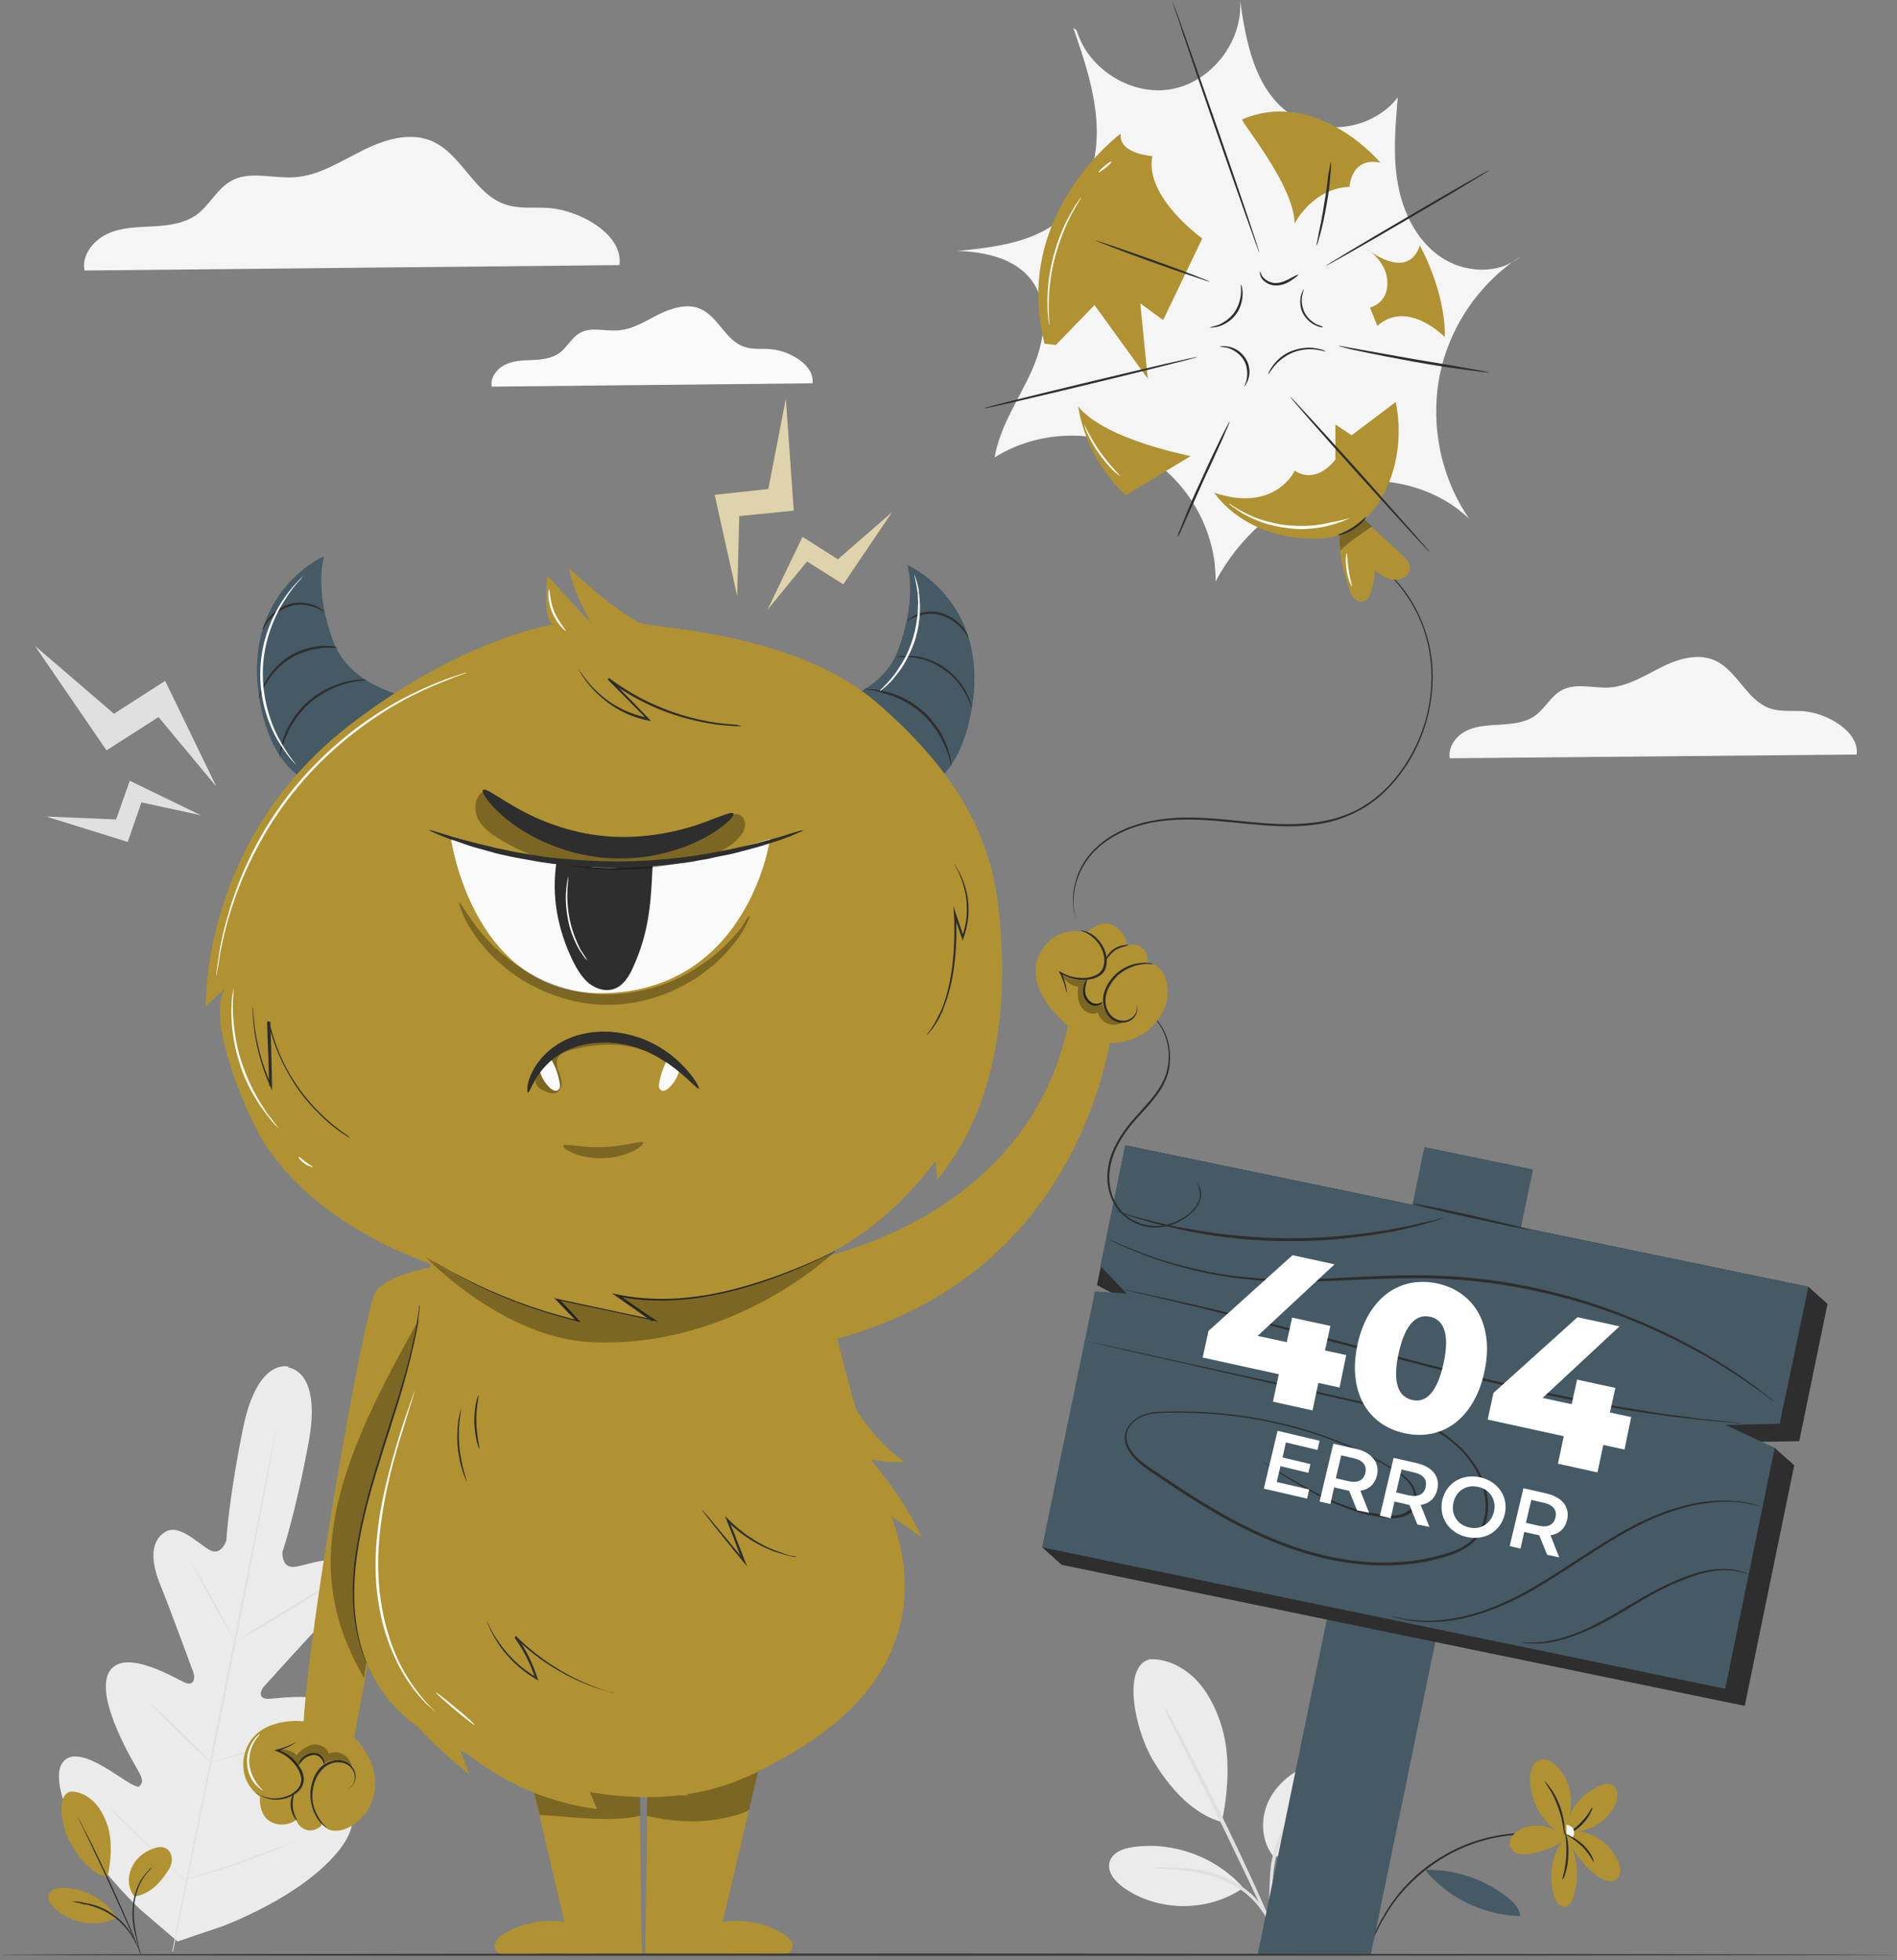 <svg width="456" height="471" viewBox="0 0 456 471" fill="none" xmlns="http://www.w3.org/2000/svg">
<rect x="0" y="0" width="456" height="471" fill="#808080" stroke="none"/>
<g clip-path="url(#clip0_81_2)">
<mask id="mask0_81_2" style="mask-type:luminance" maskUnits="userSpaceOnUse" x="0" y="0" width="456" height="471">
<path d="M455.5 0H0V470.2H455.5V0Z" fill="white"/>
</mask>
<g mask="url(#mask0_81_2)">
<path d="M446.3 181.3C447 175.9 439.4 171.4 433.6 170.9C430.9 170.7 428 171.1 425.4 170.2C419.8 168.2 417.5 160.9 412 158.6C407.9 156.9 403.1 158.4 399.2 160.4C395.2 162.4 391.3 164.9 386.8 165.2C382.9 165.4 378.7 164 375.3 165.9C372.8 167.3 371.4 170.2 369.1 171.9C366.8 173.6 363.8 173.9 361 174.1C358.2 174.3 355.2 174.3 352.7 175.5C350.1 176.7 348 179.4 348.5 182.2L446.3 181.3Z" fill="#F5F5F5"/>
<path d="M195.3 92.1C195.9 87.8 189.9 84.3 185.3 83.9C183.1 83.7 180.9 84.1 178.8 83.3C174.4 81.8 172.6 76 168.3 74.2C165.1 72.8 161.3 74.1 158.2 75.6C155.1 77.2 152 79.2 148.4 79.4C145.3 79.6 142 78.5 139.4 80C137.4 81.1 136.4 83.4 134.5 84.8C132.7 86.1 130.4 86.4 128.1 86.5C125.8 86.6 123.6 86.6 121.5 87.6C119.5 88.5 117.8 90.7 118.2 92.9L195.3 92.1Z" fill="#FAFAFA"/>
<path d="M148.9 63.7C149.9 56.5 139.8 50.7 132.2 50C128.6 49.7 124.8 50.3 121.4 49.1C114 46.6 111 37 103.8 33.9C98.4 31.6 92.1 33.6 86.9 36.3C81.6 38.9 76.5 42.3 70.6 42.6C65.5 42.9 59.9 41 55.5 43.5C52.2 45.4 50.4 49.2 47.4 51.5C44.4 53.7 40.5 54.2 36.8 54.4C33.1 54.6 29.2 54.6 25.8 56.2C22.4 57.8 19.6 61.3 20.3 65L148.9 63.7Z" fill="#F5F5F5"/>
<path d="M69.4 328.4C69.4 328.4 61.9 326 58.4 343.3C54.9 360.6 54.4 370.2 54.4 370.2C54.4 370.2 53.2 373.9 50.5 372.5C47.7 371 43.1 366 39.7 368.1C36.2 370.3 36.1 374.9 38.6 381C41.1 387.1 46 400.7 46.5 401.9C46.9 403.1 46.7 405.1 44.7 404.4C42.7 403.7 29.8 395.5 26.2 401.8C22.7 408.2 32.4 424 33.4 425.8C34.4 427.6 34.3 428.5 33.5 429.2C32.7 429.9 28.7 426.7 24.9 424.5C21.1 422.3 16.4 420.4 14.6 424.3C12.9 428.1 15.6 441.3 33.8 458.9L42.7 466.5L53.9 462.7C77.3 453.2 84.8 442 84.6 437.8C84.4 433.6 79.3 433.6 75 434.2C70.7 434.8 65.7 436.3 65.3 435.3C64.9 434.3 65.1 433.4 66.7 432.2C68.3 431 83.3 419.9 82.3 412.7C81.4 405.5 66.3 408.3 64.2 408.2C62 408.1 62.6 406.1 63.5 405.2C64.4 404.2 74 393.5 78.6 388.8C83.2 384.1 84.9 379.7 82.4 376.4C80 373.2 73.8 376.2 70.7 376.5C67.6 376.8 67.9 372.9 67.9 372.9C67.9 372.9 71 363.9 74.2 346.5C77.4 329.1 69.3 328.6 69.3 328.6" fill="#EBEBEB"/>
<path d="M41.4 468.901C43.8 456.201 48.5 433.601 52.3 414.201C56.2 394.801 59.7 377.201 62.2 364.501C63.4 358.101 64.4 353.001 65.1 349.401C65.4 347.601 65.7 346.301 65.9 345.301C66 344.801 66.1 344.501 66.1 344.201C66.2 344.001 66.2 343.801 66.2 343.801C66.2 343.801 66.2 343.901 66.2 344.201C66.2 344.501 66.1 344.801 66 345.301C65.8 346.301 65.6 347.601 65.3 349.401C64.7 353.001 63.7 358.101 62.5 364.501C60.1 377.201 56.6 394.801 52.7 414.201C48.8 433.601 44.1 456.201 41.6 468.901" fill="#E0E0E0"/>
<path d="M45.8 375.301C45.8 375.301 46 375.501 46.3 376.001C46.6 376.501 47 377.101 47.5 378.001C48.5 379.701 49.9 382.001 51.3 384.601C52.7 387.201 54 389.501 54.9 391.301C55.3 392.101 55.7 392.801 56 393.301C56.3 393.801 56.4 394.001 56.4 394.101C56.4 394.101 56.2 393.901 55.9 393.401C55.6 392.901 55.2 392.301 54.7 391.401C53.7 389.701 52.4 387.401 51 384.801C49.6 382.201 48.3 379.901 47.3 378.101C46.9 377.301 46.5 376.601 46.2 376.101C45.9 375.601 45.8 375.301 45.8 375.301Z" fill="#E0E0E0"/>
<path d="M57.6 393.901C57.5 393.801 62.2 390.801 68.1 387.301C73.9 383.701 78.7 380.901 78.8 381.001C78.9 381.101 74.2 384.101 68.3 387.701C62.4 391.201 57.6 394.001 57.6 393.901Z" fill="#E0E0E0"/>
<path d="M50.3 423.501C50.3 423.501 50.6 423.401 51.1 423.201C51.7 423.001 52.5 422.801 53.4 422.601C55.3 422.101 58 421.301 60.8 420.401C63.7 419.501 66.3 418.601 68.1 417.901C69 417.601 69.7 417.301 70.3 417.101C70.8 416.901 71.1 416.801 71.1 416.801C71.1 416.801 70.8 417.001 70.3 417.201C69.8 417.401 69.1 417.701 68.1 418.101C66.3 418.801 63.7 419.801 60.8 420.701C57.9 421.601 55.2 422.301 53.3 422.801C52.3 423.001 51.5 423.201 51 423.301C50.6 423.401 50.3 423.501 50.3 423.501Z" fill="#E0E0E0"/>
<path d="M35.9 409C35.9 409 36.1 409.2 36.5 409.5C36.9 409.9 37.5 410.4 38.1 411C39.4 412.3 41.3 414 43.3 416C45.3 418 47.1 419.8 48.4 421.1C49 421.7 49.5 422.2 49.9 422.7C50.3 423.1 50.4 423.3 50.4 423.3C50.4 423.3 50.2 423.1 49.8 422.8C49.4 422.4 48.8 421.9 48.2 421.3C46.9 420 45 418.3 43 416.3C41 414.3 39.2 412.5 37.9 411.2C37.3 410.6 36.8 410.1 36.4 409.6C36.1 409.2 35.9 409 35.9 409Z" fill="#E0E0E0"/>
<path d="M26.1 434.2C26.1 434.2 26.4 434.4 26.9 434.9C27.4 435.4 28.1 436 28.9 436.8C30.6 438.4 33 440.7 35.6 443.2C38.2 445.7 40.5 448 42.2 449.6C43 450.4 43.7 451.1 44.2 451.6C44.7 452.1 44.9 452.3 44.9 452.4C44.9 452.4 44.6 452.2 44.1 451.7C43.6 451.2 42.9 450.6 42.1 449.8C40.4 448.2 38 445.9 35.4 443.4C32.8 440.9 30.5 438.6 28.8 437C28 436.2 27.3 435.5 26.8 435C26.4 434.5 26.1 434.2 26.1 434.2Z" fill="#E0E0E0"/>
<path d="M44.5 451.7C44.5 451.7 44.9 451.5 45.5 451.3C46.2 451.1 47.2 450.8 48.4 450.4C50.8 449.6 54.1 448.6 57.8 447.3C61.4 446 64.7 444.8 67 443.9C68.1 443.5 69.1 443.1 69.8 442.8C70.5 442.5 70.8 442.4 70.8 442.4C70.8 442.4 70.5 442.6 69.8 442.9C69.2 443.2 68.2 443.6 67.1 444.1C64.8 445.1 61.5 446.3 57.9 447.6C54.3 448.9 50.9 449.9 48.5 450.6C47.3 450.9 46.3 451.2 45.6 451.4C44.9 451.7 44.5 451.8 44.5 451.7Z" fill="#E0E0E0"/>
<path d="M276.3 398.7C280.4 398.5 284.3 400.5 287.2 403.3C290.1 406.2 292 409.9 293.3 413.7C295.9 421.1 295.3 430.2 293.7 437.8C285.3 435.5 279.6 427.1 277 422.7C272.9 415.7 269.6 400.6 276.3 398.7Z" fill="#EBEBEB"/>
<path d="M306.2 446.2C303.3 442.7 302.9 437.5 304.7 433.3C306.5 429.1 310.2 425.9 314.4 424.3C316.4 423.5 318.7 423.1 320.5 424.2C322.2 425.2 323.1 427.2 323 429.2C322.9 431.2 322.1 433 321 434.7C317.4 440.3 312.8 445.2 306.2 446.2Z" fill="#EBEBEB"/>
<path d="M307 465.9C306.9 465.9 306.3 464 305.6 460.9C305.2 459.3 305 457.4 305.1 455.2C305.2 453.1 305.2 450.7 305.5 448.3C306.2 443.4 308.2 439.2 310.1 436.6C311.1 435.3 312 434.4 312.7 433.8C313.4 433.2 313.8 433 313.9 433C314 433.1 312.4 434.4 310.6 437C308.8 439.6 307 443.7 306.3 448.4C305.9 450.8 305.9 453.1 305.8 455.2C305.7 457.3 305.8 459.2 306.1 460.7C306.7 463.9 307.1 465.8 307 465.9Z" fill="#E0E0E0"/>
<path d="M279.8 410.101C279.9 410.101 280.3 410.901 281.2 412.301C282 413.801 283.2 415.901 284.6 418.601C287.4 423.901 291.3 431.301 295.3 439.601C299.3 447.901 302.8 455.501 305.2 461.101C306.4 463.901 307.3 466.101 307.9 467.701C308.5 469.301 308.8 470.201 308.8 470.201C308.7 470.201 308.3 469.401 307.6 467.901C306.8 466.201 305.8 464.001 304.6 461.401C302.1 455.901 298.5 448.401 294.5 440.101C290.4 431.901 286.8 424.501 284 419.001C282.7 416.401 281.6 414.201 280.8 412.601C280.1 410.901 279.8 410.101 279.8 410.101Z" fill="#E0E0E0"/>
<path d="M298.5 453.2C292 446.1 282 442.5 272.5 443.8C270.1 444.1 267.3 445.1 266.7 447.5C266.1 449.9 268.1 452.1 270 453.5C278.3 459.4 290.2 459.5 298.6 453.8" fill="#EBEBEB"/>
<path d="M277.7 448.801C277.7 448.701 278.2 448.701 279.1 448.701C280 448.601 281.3 448.701 282.9 448.701C286 448.901 290.5 449.301 295 451.301C297.2 452.301 299.2 453.701 300.8 455.101C302.4 456.601 303.5 458.101 304.3 459.501C305.1 460.901 305.6 462.101 305.9 462.901C306.2 463.701 306.3 464.201 306.3 464.201C306.1 464.301 305.4 462.401 303.8 459.801C302.9 458.501 301.8 457.001 300.3 455.701C298.8 454.301 296.9 453.101 294.7 452.101C290.4 450.101 286 449.601 282.9 449.301C279.7 449.001 277.7 449.001 277.7 448.801Z" fill="#E0E0E0"/>
<path d="M52 189L39.7 163.6L27.4 171.5L8.4 155.2L25.6 180.3L38.1 172.3L52 189Z" fill="#E0E0E0"/>
<path d="M48.3 195.901L31.2 187.601L27.9 196.901L11.1 196.201L30.7 202.301L34 192.801L48.3 195.901Z" fill="#E0E0E0"/>
<path d="M380 442.6C380 442.6 379.8 442.6 379.4 442.5C379 442.4 378.4 442.2 377.6 442C376.1 441.6 373.8 441.2 370.9 440.9C368.1 440.7 364.6 440.7 360.9 441.3C357.2 441.9 353.2 443.1 349.3 445.1C345.4 447.1 342.1 449.6 339.4 452.2C336.7 454.8 334.6 457.6 333.2 460C331.7 462.4 330.7 464.5 330.1 466C329.8 466.7 329.6 467.3 329.4 467.7C329.2 468.1 329.2 468.3 329.1 468.3C329.1 468.3 329.1 468.1 329.3 467.7C329.4 467.3 329.6 466.7 329.9 465.9C330.4 464.4 331.4 462.3 332.9 459.8C334.4 457.3 336.4 454.5 339.1 451.9C341.8 449.2 345.2 446.7 349.1 444.7C353 442.7 357.1 441.5 360.9 440.9C364.7 440.3 368.1 440.3 371 440.6C373.9 440.9 376.1 441.4 377.7 441.8C378.5 442 379.1 442.2 379.5 442.4C379.8 442.5 380 442.5 380 442.6Z" fill="#2E2E2E"/>
<path d="M376.6 441C373 445 371.9 451.1 373.8 456.1C374.2 457.1 374.9 458.2 376 458.2C377.1 458.2 377.9 457 378.2 455.9C379.7 451.4 379.3 446.2 377 442C378.5 445.6 381.1 448.8 384.3 451C385.5 451.8 387.3 452.5 388.5 451.6C389.7 450.7 389.6 449 389.1 447.6C387.4 442.9 382.3 439.6 377.4 440C381.9 440.4 386.5 437.7 388.3 433.5C389 431.9 389.1 429.7 387.5 428.9C386.6 428.4 385.4 428.7 384.5 429.1C380.8 430.7 377.8 434 376.6 437.9C378.6 433.5 377.7 428 374.3 424.5C373.2 423.4 371.7 422.4 370.2 422.9C368.3 423.4 367.7 425.8 367.8 427.7C367.9 432.5 370.4 437.3 374.3 440.1C371.8 438.5 368.5 438.2 365.8 439.4C364 440.2 362.3 442.1 363.1 443.9C363.9 445.6 366.2 445.8 368.1 445.4C371.4 444.8 374.6 443.4 377.4 441.4" fill="#B09232"/>
<path d="M342.2 448.9C347.7 455.9 356.5 460.2 365.4 460.4C365.3 458.4 363.7 456.9 362.1 455.7C356.5 451.4 349.5 449.1 342.5 449.3" fill="#455A64"/>
<path d="M375.6 451.6C375.4 451.5 376.4 449 376.5 445.8C376.7 442.6 376.1 440 376.2 439.9C376.3 439.8 377.2 442.5 377 445.8C376.9 449.2 375.8 451.7 375.6 451.6Z" fill="#2E2E2E"/>
<path d="M383.1 447.4C383 447.5 382.1 445.4 380.2 443.6C378.3 441.8 376.3 440.8 376.4 440.7C376.4 440.6 378.5 441.4 380.6 443.3C382.6 445.2 383.3 447.4 383.1 447.4Z" fill="#2E2E2E"/>
<path d="M382.8 434.3C382.9 434.3 382.3 436.4 380.4 438.3C378.6 440.3 376.4 440.9 376.4 440.7C376.3 440.6 378.3 439.8 380 437.9C381.8 436.2 382.6 434.2 382.8 434.3Z" fill="#2E2E2E"/>
<path d="M376.5 438.5C377.2 438.5 377.9 438.9 378.2 439.5C378.5 440.1 378.4 441 378 441.5C377.6 441.2 377.1 440.9 376.5 440.7C376.6 439.9 376.6 439.2 376.5 438.5Z" fill="#FAFAFA"/>
<path d="M371.2 427.9C371.2 427.9 371.8 428.4 372.6 429.5C373.4 430.5 374.3 432.1 375 434C375.7 435.9 376 437.7 376.1 439C376.2 440.3 376.1 441.1 376.1 441.1C375.9 441.1 375.9 437.9 374.5 434.2C373.2 430.4 371.1 428 371.2 427.9Z" fill="#2E2E2E"/>
<path d="M16.9 430.5C19 430.4 21.1 431.5 22.6 433C24.1 434.5 25.1 436.5 25.8 438.5C27.1 442.4 26.7 447.2 25.8 451.2C21.4 449.9 18.4 445.5 17.1 443.1C14.9 439.5 13.3 431.4 16.9 430.5Z" fill="#B09232"/>
<path d="M32.3 455.701C30.8 453.801 30.6 451.101 31.6 448.901C32.5 446.701 34.5 445.001 36.8 444.201C37.8 443.801 39.1 443.601 40 444.201C40.9 444.701 41.3 445.801 41.3 446.901C41.3 447.901 40.8 448.901 40.2 449.801C38.3 452.701 35.8 455.201 32.3 455.701Z" fill="#B09232"/>
<path d="M33.6 469.101C33.6 469.101 33.5 468.801 33.4 468.301C33.2 467.701 33.1 467.001 32.8 466.001C32.3 464.101 31.6 461.401 31.9 458.401C32.1 455.401 33.1 452.701 34.3 451.101C34.9 450.301 35.4 449.701 35.8 449.301C36 449.101 36.2 449.001 36.3 448.901C36.4 448.801 36.5 448.801 36.5 448.801C36.6 448.901 35.5 449.601 34.5 451.201C33.4 452.801 32.4 455.401 32.2 458.401C32 461.401 32.6 464.001 33 466.001C33.2 467.001 33.4 467.701 33.5 468.301C33.6 468.801 33.6 469.101 33.6 469.101Z" fill="#2E2E2E"/>
<path d="M18.6 436.5C18.6 436.5 18.7 436.6 18.8 436.8C18.9 437 19.1 437.4 19.3 437.7C19.7 438.5 20.3 439.7 21.1 441.2C22.6 444.1 24.6 448.3 26.7 452.8C28.8 457.4 30.6 461.6 31.9 464.6C32.5 466.1 33 467.4 33.4 468.2C33.6 468.6 33.7 468.9 33.8 469.2C33.9 469.4 33.9 469.5 33.9 469.6C33.9 469.6 33.8 469.5 33.7 469.3C33.6 469 33.4 468.7 33.3 468.3C32.9 467.4 32.4 466.2 31.7 464.7C30.4 461.7 28.5 457.5 26.4 452.9C24.3 448.3 22.3 444.2 20.9 441.2C20.2 439.7 19.6 438.5 19.2 437.7C19 437.3 18.9 437 18.7 436.7C18.7 436.6 18.6 436.5 18.6 436.5Z" fill="#2E2E2E"/>
<path d="M27.9 460.501C25.1 456.301 20.1 453.601 15.1 453.601C13.8 453.601 12.3 453.901 11.8 455.101C11.3 456.301 12.1 457.601 13.1 458.501C17 462.201 23.2 463.201 28 460.901" fill="#B09232"/>
<path d="M17.3 456.9C17.3 456.9 17.6 456.9 18.1 456.9C18.4 456.9 18.7 456.9 19 457C19.4 457 19.8 457.1 20.2 457.2C20.7 457.3 21.2 457.4 21.7 457.5C22.2 457.6 22.8 457.8 23.4 458C24.5 458.4 25.8 459 26.9 459.8C28.1 460.6 29.1 461.5 29.9 462.4C30.3 462.9 30.7 463.3 31 463.8C31.3 464.2 31.6 464.7 31.8 465.1C32.1 465.5 32.2 465.9 32.4 466.2C32.6 466.5 32.7 466.8 32.8 467.1C33 467.6 33.1 467.9 33.1 467.9C33 467.9 32.7 466.8 31.7 465.3C31.5 464.9 31.2 464.5 30.9 464.1C30.6 463.7 30.2 463.2 29.8 462.8C29 461.9 28 461 26.8 460.2C25.6 459.4 24.4 458.8 23.3 458.4C22.7 458.2 22.2 458 21.7 457.9C21.2 457.7 20.7 457.6 20.2 457.6C18.4 457 17.3 457 17.3 456.9Z" fill="#2E2E2E"/>
<path d="M302.3 469.701H329.5L368.5 281.001L342.4 275.601L302.3 469.701Z" fill="#455A64"/>
<path d="M419.4 409.9L255.2 376L250.5 371.8L267.9 314.5L275.5 315L263.7 308.8L270.5 275.2L434.7 309.2L439.3 313.3L432.5 346.3L419.5 346.5L426.6 347.9L431.3 352.1L419.4 409.9Z" fill="#2E2E2E"/>
<path d="M414.7 405.8L250.5 371.8L263.2 310.3L270.8 310.8L264.5 304.2L270.5 275.2L434.7 309.2L427.8 342.1L414.8 342.4L426.6 347.9L414.7 405.8Z" fill="#455A64"/>
<path d="M418.4 342C418.4 342 418.3 342 418 342C417.7 342 417.3 342 416.8 341.9C415.8 341.8 414.3 341.7 412.4 341.5C411.4 341.4 410.4 341.3 409.2 341.2C408 341.1 406.8 340.9 405.4 340.8C402.7 340.5 399.6 340.1 396.2 339.6C394.5 339.3 392.7 339.1 390.9 338.8C389 338.5 387.1 338.1 385.1 337.8C381.1 337.1 376.9 336.2 372.4 335.3C363.5 333.4 353.7 331.1 343.6 328.5C323.2 323.3 304.9 318.2 291.5 315C288.2 314.1 285.1 313.5 282.5 312.8C279.8 312.2 277.5 311.6 275.7 311.2C273.9 310.8 272.4 310.4 271.4 310.2C270.9 310.1 270.6 310 270.3 309.9C270.6 310 271 310 271.4 310.1C272.4 310.3 273.9 310.6 275.7 311C277.6 311.4 279.9 311.9 282.6 312.5C285.3 313.1 288.3 313.8 291.7 314.6C305.1 317.8 323.5 322.7 343.8 328C354 330.6 363.7 332.9 372.6 334.8C377.1 335.7 381.3 336.6 385.3 337.3C387.3 337.7 389.2 338 391.1 338.3C393 338.6 394.7 338.9 396.4 339.2C399.8 339.8 402.9 340.1 405.6 340.5C407 340.7 408.2 340.8 409.4 341C410.6 341.1 411.6 341.2 412.6 341.3C414.5 341.5 416 341.7 417 341.8C417.5 341.9 417.9 341.9 418.1 341.9C418.2 342 418.4 342 418.4 342Z" fill="#2E2E2E"/>
<path d="M426.6 336.801C426.6 336.801 426.5 336.701 426.2 336.601C425.9 336.401 425.6 336.201 425.2 335.901C424.3 335.201 423 334.201 421.2 333.001C417.7 330.601 412.6 327.101 405.8 323.601C399.1 320.001 390.7 316.301 381.1 313.301C371.5 310.401 360.6 308.101 349 307.401C337.4 306.601 326.3 307.701 316.2 307.901C311.2 308.001 306.3 308.001 301.9 307.601C297.4 307.201 293.3 306.601 289.5 305.801C282 304.201 276.2 302.101 272.2 300.401C270.2 299.601 268.7 298.901 267.7 298.401C267.2 298.201 266.8 298.001 266.6 297.801C266.3 297.701 266.2 297.601 266.2 297.601C266.2 297.601 266.3 297.601 266.6 297.801C266.9 297.901 267.3 298.101 267.8 298.301C268.8 298.801 270.3 299.401 272.3 300.201C276.3 301.801 282.1 303.901 289.6 305.401C293.3 306.201 297.5 306.801 301.9 307.101C306.4 307.501 311.2 307.501 316.2 307.301C326.3 307.001 337.4 305.901 349 306.701C360.7 307.401 371.6 309.701 381.3 312.701C390.9 315.801 399.3 319.501 406 323.101C412.7 326.701 417.9 330.201 421.3 332.701C423 333.901 424.3 335.001 425.2 335.701C425.6 336.001 425.9 336.301 426.2 336.501C426.5 336.701 426.6 336.801 426.6 336.801Z" fill="#2E2E2E"/>
<path d="M347.2 292.6C347.2 292.6 346.9 292.7 346.4 292.9C345.8 293.1 345.1 293.3 344.2 293.6C343.2 293.9 342 294.2 340.6 294.6C339.2 294.9 337.6 295.4 335.8 295.7C334 296.1 332.1 296.4 329.9 296.7C327.8 297.1 325.5 297.3 323.1 297.6C318.3 298.1 313 298.3 307.4 298.2C301.8 298.1 296.6 297.6 291.8 296.9C289.4 296.5 287.2 296.2 285.1 295.7C283 295.3 281.1 294.8 279.3 294.4C277.5 294 275.9 293.5 274.6 293.1C273.2 292.7 272 292.3 271.1 292C270.2 291.7 269.4 291.4 268.9 291.2C268.4 291 268.1 290.9 268.1 290.9C268.1 290.9 268.4 290.9 268.9 291.1C269.5 291.3 270.2 291.5 271.1 291.8C272.1 292.1 273.3 292.5 274.7 292.8C276.1 293.2 277.7 293.6 279.5 294C281.3 294.4 283.2 294.9 285.3 295.2C287.4 295.6 289.7 295.9 292 296.3C296.8 296.9 302 297.4 307.6 297.5C313.1 297.6 318.4 297.4 323.2 296.9C325.6 296.6 327.9 296.4 330 296.1C332.1 295.8 334.1 295.5 335.9 295.1C337.7 294.8 339.3 294.4 340.7 294.1C342.1 293.8 343.3 293.5 344.3 293.3C345.2 293.1 346 292.9 346.6 292.7C346.9 292.7 347.2 292.6 347.2 292.6Z" fill="#2E2E2E"/>
<path d="M303.6 351.3C303.6 351.3 303.9 351.4 304.3 351.7C304.8 352 305.5 352.5 306.5 353C308.4 354.2 311.2 355.9 314.9 357.9C318.6 359.9 323.3 362.2 329.2 363.4C330.7 363.7 332.2 364 333.8 364.1C335.4 364.2 337.1 364.1 338.4 363.1C339.1 362.6 339.6 361.9 339.8 361.1C340 360.3 340 359.4 339.8 358.6C339.4 356.9 338.1 355.5 336.7 354.4C324.2 346.1 306.5 340.1 286.6 339.5C284.1 339.4 281.6 339.4 279 339.5C276.5 339.6 273.8 340.2 272.1 342.1C271.2 343 270.7 344.2 270.8 345.5C270.8 346.7 271.4 347.9 272.2 349C273.8 351.1 276.1 352.5 278.4 354C287.4 360.1 296.9 366.2 307.7 370.4C318.4 374.6 329.8 376.5 340.5 374.9C343.2 374.5 345.8 373.9 348.3 373.1C350.8 372.3 353.2 371 354.8 369C356.4 367 357.1 364.4 357.1 361.9C357.1 359.4 356.5 356.9 355.5 354.7C353.4 350.2 349.8 346.7 345.8 344.2C341.8 341.6 337.5 340 333.3 338.8C329 337.6 324.8 336.7 320.8 335.8C316.8 334.9 312.9 334 309.2 333.2C294.5 329.9 282.6 327.1 274.3 325.3C270.2 324.4 267 323.6 264.8 323.1C263.7 322.8 262.9 322.7 262.3 322.5C261.7 322.4 261.5 322.3 261.5 322.3C261.5 322.3 261.8 322.3 262.3 322.5C262.9 322.6 263.7 322.8 264.8 323C267 323.5 270.2 324.2 274.3 325.1C282.6 326.9 294.5 329.6 309.3 332.8C313 333.6 316.9 334.5 320.9 335.4C324.9 336.3 329.1 337.2 333.4 338.4C337.7 339.6 342.1 341.3 346.1 343.8C350.1 346.4 353.8 349.9 356 354.5C357.1 356.8 357.7 359.4 357.7 362C357.7 364.6 357 367.3 355.3 369.4C353.6 371.5 351.1 372.8 348.6 373.7C346 374.5 343.4 375.2 340.7 375.6C329.8 377.2 318.3 375.3 307.6 371.1C296.8 366.9 287.2 360.8 278.2 354.7C276 353.2 273.6 351.7 271.9 349.5C271.1 348.4 270.4 347.1 270.4 345.7C270.3 344.3 270.9 342.9 271.9 341.9C272.8 340.9 274 340.2 275.3 339.8C276.6 339.4 277.9 339.2 279.2 339.2C281.8 339.1 284.3 339.1 286.8 339.2C306.9 339.8 324.5 345.9 337.1 354.3C338.6 355.4 340 356.9 340.4 358.8C340.6 359.7 340.6 360.7 340.4 361.5C340.1 362.4 339.6 363.2 338.9 363.7C337.4 364.7 335.6 364.9 334 364.8C332.4 364.7 330.9 364.4 329.4 364.1C323.5 362.8 318.8 360.4 315.1 358.4C311.4 356.4 308.6 354.6 306.7 353.4C305.8 352.8 305.1 352.3 304.6 352C303.8 351.5 303.6 351.3 303.6 351.3Z" fill="#2E2E2E"/>
<path d="M423.4 362C423.4 362 423.1 362 422.4 361.8C421.8 361.6 420.9 361.5 419.7 361.2C417.3 360.8 413.8 360.6 409.5 361.3C405.2 361.9 400.2 363.5 395 366C389.8 368.5 384.5 371.9 378.9 375.6C373.3 379.2 368 382.7 362.7 385.1C357.4 387.5 352.4 389 348 389.5C343.6 390 340.1 389.7 337.7 389.2C336.5 388.9 335.6 388.7 335 388.5C334.4 388.3 334.1 388.2 334.1 388.2C334.1 388.2 334.4 388.3 335.1 388.4C335.7 388.6 336.6 388.8 337.8 389C340.2 389.4 343.7 389.7 348 389.1C352.3 388.5 357.3 387.1 362.5 384.6C367.7 382.2 373 378.7 378.6 375.1C384.2 371.5 389.5 368 394.8 365.5C400 363 405.1 361.5 409.4 360.9C413.7 360.3 417.3 360.6 419.7 361C420.9 361.2 421.8 361.5 422.4 361.7C423.1 361.9 423.4 362 423.4 362Z" fill="#2E2E2E"/>
<path d="M420.4 378.3C420.4 378.4 419.6 378 418.2 377.7C416.8 377.4 414.6 377.1 412 377.5C409.4 377.8 406.4 378.9 403.2 380.2C400 381.5 396.6 383.4 393.1 385.5C389.6 387.6 386.3 389.6 383.1 391.1C379.9 392.6 376.9 393.7 374.3 394.3C371.7 394.9 369.5 395 368 394.9C367.3 394.9 366.7 394.8 366.3 394.8C365.9 394.7 365.7 394.7 365.7 394.7C365.7 394.6 366.5 394.7 368 394.7C369.5 394.7 371.6 394.5 374.2 393.9C376.8 393.3 379.7 392.2 382.9 390.6C386 389.1 389.3 387.1 392.8 385C396.3 382.9 399.7 381.1 403 379.7C406.2 378.3 409.3 377.4 412 377.1C414.7 376.8 416.9 377.1 418.3 377.5C419 377.7 419.6 377.9 419.9 378.1C420.2 378.2 420.4 378.3 420.4 378.3Z" fill="#2E2E2E"/>
<path d="M367.5 295.4C367.5 295.6 361.2 294.3 353.4 292.6C345.7 290.9 339.4 289.4 339.5 289.2C339.5 289 345.8 290.3 353.6 292C361.3 293.8 367.5 295.3 367.5 295.4Z" fill="#2E2E2E"/>
<path d="M322 333.401L316.9 332.301L315.5 338.901L306 336.801L307.4 330.201L289.1 326.201L290.5 319.801L310.7 301.601L320.8 303.801L302.3 321.001L309.3 322.501L310.6 316.601L319.8 318.601L318.5 324.501L323.6 325.601L322 333.401Z" fill="white"/>
<path d="M326.3 323.1C328.8 311.7 336.6 306.5 345.5 308.4C354.3 310.3 359.3 318.3 356.8 329.7C354.3 341.1 346.5 346.3 337.7 344.4C328.8 342.5 323.9 334.5 326.3 323.1ZM347 327.6C348.6 320.3 346.9 317.1 343.8 316.4C340.6 315.7 337.8 317.9 336.2 325.2C334.6 332.5 336.3 335.7 339.5 336.4C342.6 337.1 345.4 334.9 347 327.6Z" fill="white"/>
<path d="M390.5 348.301L385.4 347.201L384 353.801L374.5 351.701L375.9 345.101L357.6 341.101L359 334.701L379.2 316.501L389.3 318.701L370.8 335.901L377.8 337.401L379.1 331.501L388.3 333.501L387 339.401L392.1 340.501L390.5 348.301Z" fill="white"/>
<path d="M314.7 357.9L314.2 360.1L303.8 357.7L307.1 343.8L317.2 346.2L316.7 348.4L309.1 346.6L308.3 350.2L315 351.8L314.5 353.9L307.8 352.3L306.9 356.1L314.7 357.9Z" fill="white"/>
<path d="M326.2 362.899L324.3 358.199C324.1 358.199 323.9 358.099 323.8 358.099L320.7 357.399L319.8 361.399L317.2 360.799L320.5 346.899L326.2 348.199C329.8 349.099 331.7 351.499 331 354.499C330.5 356.599 329.1 357.899 327 358.199L329.1 363.499L326.2 362.899ZM325.4 350.399L322.4 349.699L321.1 355.199L324.1 355.899C326.4 356.399 327.8 355.699 328.2 353.899C328.6 352.199 327.7 350.899 325.4 350.399Z" fill="white"/>
<path d="M340.7 366.3L338.8 361.6C338.6 361.6 338.4 361.5 338.3 361.5L335.2 360.8L334.3 364.8L331.7 364.2L335 350.3L340.7 351.6C344.4 352.5 346.2 354.9 345.5 357.9C345 360 343.6 361.3 341.5 361.6L343.6 366.9L340.7 366.3ZM339.9 353.8L336.9 353.1L335.6 358.6L338.6 359.3C340.9 359.8 342.3 359.1 342.7 357.3C343.1 355.6 342.2 354.3 339.9 353.8Z" fill="white"/>
<path d="M346.7 360.399C347.7 356.299 351.5 353.999 355.9 354.999C360.2 355.999 362.7 359.799 361.7 363.899C360.7 367.999 356.9 370.299 352.5 369.299C348.2 368.299 345.8 364.499 346.7 360.399ZM359.1 363.299C359.8 360.499 358.2 357.899 355.4 357.299C352.6 356.599 350 358.199 349.4 360.999C348.7 363.799 350.3 366.399 353.1 366.999C355.9 367.699 358.4 366.099 359.1 363.299Z" fill="white"/>
<path d="M371.9 373.6L370 368.9C369.8 368.9 369.6 368.8 369.5 368.8L366.4 368.1L365.5 372.1L362.9 371.5L366.2 357.6L371.9 358.9C375.6 359.8 377.4 362.2 376.7 365.2C376.2 367.3 374.8 368.6 372.7 368.9L374.8 374.2L371.9 373.6ZM371.1 361.1L368.1 360.4L366.8 365.9L369.8 366.6C372.1 367.1 373.5 366.4 373.9 364.6C374.3 362.9 373.4 361.6 371.1 361.1Z" fill="white"/>
<path d="M327.2 132.899C327.2 132.899 327.3 132.999 327.6 133.099C327.9 133.199 328.2 133.399 328.7 133.699C329.6 134.299 331 135.099 332.5 136.499C335.6 139.099 339.8 143.699 342.3 150.699C343.6 154.199 344.4 158.199 344.4 162.499C344.4 166.799 343.7 171.499 342 176.099C340.3 180.699 337.7 185.199 334 189.099C332.2 190.999 330.1 192.799 327.7 194.199C325.3 195.599 322.7 196.699 320 197.399C314.5 198.799 308.9 198.699 303.7 198.299C298.4 197.899 293.4 197.199 288.5 196.999C283.7 196.799 279 196.999 274.9 198.099C270.7 199.199 267.1 200.999 264.3 203.399C261.5 205.799 259.8 208.699 258.9 211.499C258 214.299 257.9 216.799 258.2 218.799C258.5 220.799 259.1 222.299 259.7 223.199C260.2 224.099 260.6 224.599 260.6 224.599C260.6 224.599 260.2 224.199 259.7 223.199C259.1 222.299 258.5 220.799 258.1 218.699C257.8 216.699 257.8 214.099 258.7 211.299C259.5 208.499 261.3 205.499 264.1 203.099C266.9 200.599 270.6 198.799 274.8 197.699C279 196.599 283.7 196.299 288.6 196.499C293.5 196.699 298.5 197.399 303.8 197.799C309 198.199 314.6 198.199 320 196.899C322.7 196.199 325.3 195.199 327.6 193.799C329.9 192.399 332 190.699 333.8 188.799C337.4 184.999 340 180.499 341.7 175.999C343.4 171.499 344.1 166.899 344.1 162.599C344.1 158.299 343.3 154.299 342.1 150.899C339.6 143.999 335.5 139.399 332.5 136.699C331 135.299 329.6 134.499 328.7 133.899C328.3 133.599 327.9 133.399 327.7 133.299C327.3 132.999 327.2 132.899 327.2 132.899Z" fill="#2E2E2E"/>
<path d="M258 6.7C260.6 14.2 263.2 21.9 263.6 29.9C264 37.9 261.8 46.3 256 51.8C249.3 58.2 239.4 59.4 230.2 60.3C236.8 60.5 244.1 62.1 248 67.4C252.5 73.5 251.1 82.2 248 89.1C244.9 96 240.3 102.5 239.1 109.9C249.6 103.3 263.7 102.9 274.5 109C285.3 115.1 292.4 127.3 292.2 139.7C297.9 129 307.7 120.2 319.3 116.9C331 113.6 344.5 116.3 353.2 124.7C346.4 114.9 343.8 102.3 346 90.6C348.2 78.9 355.4 68.2 365.4 61.7C360.1 66.1 351.8 65.6 346.1 61.6C340.4 57.6 337.2 50.9 336 44.1C334.8 37.3 335.4 30.3 336 23.4C330 31.2 317.6 33 309.7 27.1C301.6 21.1 299.5 10.1 298.1 0.1C298.8 9.9 291.3 19.6 281.7 21.4C272.1 23.2 261.6 16.7 258.8 7.3" fill="#F5F5F5"/>
<path d="M322.2 127.3C321.5 132 322.8 136.8 324.3 141.4C324.6 142.3 324.9 143.1 325.5 143.8C326.1 144.4 327.1 144.8 328 144.4C328.8 144.1 329.2 143.2 329.5 142.4C330.1 140.7 330.4 138.8 330.4 137C331.9 138.1 333.5 139.3 335.3 139.3C337.2 139.4 339.2 137.9 338.9 136C338.7 135 337.9 134.2 337.2 133.5C333.9 130.5 330.6 127.4 327.3 124.4C327.3 124.3 321.8 127.5 322.2 127.3Z" fill="#B09232"/>
<path d="M269.4 32.1C269.4 32.1 243.1 51.5 251.1 82.6L253.8 82.9L263.1 73.3L275.9 91L274.1 72.9L279.6 76.9L289 57.3C289 57.3 275 47.3 277 37.5C277 37.5 268.8 37 269.4 32.1Z" fill="#B09232"/>
<path d="M259.2 97.699C259.2 97.699 260.4 109.399 270.6 118.999L286.2 109.599C286.2 109.499 265.8 105.799 259.2 97.699Z" fill="#B09232"/>
<path d="M291.9 118.4C291.9 118.4 299.1 130 317.4 129.4C330.4 129 338.8 112.4 335.5 96.6L324.9 104.6L321 102V110.4C321 110.4 316.7 116.6 311.2 113.1C311.3 113.1 306.5 123.3 291.9 118.4Z" fill="#B09232"/>
<path d="M298.6 28.699C298 28.999 311.1 44.399 311.2 53.699C311.2 53.699 315.5 45.199 324.4 44.899C324.4 44.899 324.7 37.599 331.8 39.099C331.9 39.099 316.6 20.999 298.6 28.699Z" fill="#B09232"/>
<path d="M341.3 59C341.3 59 347.5 69.9 347.3 81C347.3 81 338.4 71.8 331.1 78.3L329.3 73.9C329.3 73.9 333.6 73 333.5 67.9C333.5 62.8 328.4 59.7 328.4 59.7C328.4 59.7 338.3 67.9 341.3 59Z" fill="#B09232"/>
<path d="M287.8 85.799C287.8 85.9 276.4 88.799 262.3 92.2C248.2 95.6 236.7 98.299 236.6 98.1C236.5 97.9 248 95.1 262.1 91.7C276.3 88.299 287.8 85.6 287.8 85.799Z" fill="#2E2E2E"/>
<path d="M290.8 67.699C290.8 67.799 284.6 65.699 277 62.999C269.5 60.299 263.4 57.899 263.4 57.799C263.4 57.699 269.6 59.799 277.2 62.499C284.8 65.199 290.9 67.599 290.8 67.699Z" fill="#2E2E2E"/>
<path d="M281.8 0.199C281.9 0.199 286.7 13.699 292.5 30.399C298.3 47.099 302.9 60.699 302.7 60.699C302.6 60.699 297.8 47.199 292 30.499C286.2 13.799 281.7 0.199 281.8 0.199Z" fill="#2E2E2E"/>
<path d="M319.9 39C320 39 320 40.1 319.8 42C319.7 43.8 319.4 46.3 318.9 49.1C318.4 51.9 317.9 54.3 317.4 56.1C316.9 57.9 316.6 59 316.5 58.9C316.4 58.9 316.7 57.8 317 56C317.4 54.2 317.9 51.7 318.3 49C318.8 46.3 319.1 43.8 319.3 41.9C319.7 40.1 319.8 39 319.9 39Z" fill="#2E2E2E"/>
<path d="M358 40.9C358.1 41 349.3 46.3 338.5 52.6C327.6 59 318.7 64 318.7 63.9C318.6 63.8 327.4 58.5 338.2 52.2C349.1 45.8 357.9 40.8 358 40.9Z" fill="#2E2E2E"/>
<path d="M358.1 89.5C358.1 89.5 357.6 89.5 356.6 89.4C355.7 89.3 354.3 89.1 352.7 88.9C349.4 88.5 344.8 87.8 339.8 86.9C334.8 86 330.2 85.1 327 84.4C325.4 84.1 324 83.8 323.1 83.5C322.2 83.3 321.7 83.1 321.7 83.1C321.7 83.1 322.2 83.1 323.1 83.3C324.1 83.5 325.4 83.7 327 84C330.4 84.6 334.9 85.4 339.9 86.3C344.9 87.1 349.4 87.9 352.8 88.5C354.4 88.8 355.7 89 356.7 89.2C357.6 89.4 358.1 89.5 358.1 89.5Z" fill="#2E2E2E"/>
<path d="M343.7 132.7C343.6 132.8 336 124.5 326.7 114.2C317.4 103.9 310 95.4 310.1 95.3C310.2 95.2 317.8 103.5 327.1 113.8C336.3 124.2 343.8 132.6 343.7 132.7Z" fill="#2E2E2E"/>
<path d="M283 128.999C283 128.999 283.1 128.599 283.4 127.899C283.7 127.199 284.1 126.099 284.6 124.899C285.6 122.299 287.1 118.799 288.9 114.999C290.6 111.199 292.3 107.699 293.5 105.199C294.1 103.999 294.6 102.999 295 102.299C295.4 101.599 295.6 101.199 295.6 101.299C295.6 101.299 295.5 101.699 295.2 102.399C294.8 103.199 294.4 104.199 293.9 105.399C292.7 107.999 291.2 111.399 289.4 115.199C287.7 118.999 286.2 122.399 285 124.999C284.5 126.199 284 127.199 283.7 127.999C283.3 128.699 283.1 128.999 283 128.999Z" fill="#2E2E2E"/>
<path d="M290.8 78.699C290.8 78.599 291.6 78.499 292.8 78.099C294 77.599 295.5 76.699 296.7 75.099C297.8 73.499 298.2 71.799 298.3 70.499C298.4 69.199 298.2 68.399 298.3 68.399C298.4 68.399 298.7 69.199 298.7 70.499C298.7 71.799 298.4 73.699 297.2 75.399C296 77.099 294.3 77.999 293.1 78.399C291.6 78.799 290.8 78.699 290.8 78.699Z" fill="#2E2E2E"/>
<path d="M299.1 92.899C299 92.899 299.5 92.199 299.7 90.999C299.9 89.799 299.9 87.999 298.9 86.399C297.9 84.799 296.3 83.999 295.2 83.599C294 83.299 293.2 83.399 293.2 83.299C293.2 83.299 294 82.999 295.3 83.299C296.6 83.499 298.3 84.399 299.4 86.099C300.5 87.799 300.5 89.799 300.1 90.999C299.7 92.299 299.1 92.899 299.1 92.899Z" fill="#2E2E2E"/>
<path d="M318.6 84.4C318.6 84.499 317.7 84.2 316.3 83.999C314.9 83.799 312.8 83.9 310.8 84.7C308.8 85.499 307.2 86.9 306.3 87.999C305.4 89.1 305 89.9 304.9 89.9C304.8 89.9 305.1 88.999 306 87.799C306.9 86.6 308.4 85.1 310.6 84.299C312.7 83.499 314.9 83.4 316.3 83.7C317.8 83.9 318.6 84.299 318.6 84.4Z" fill="#2E2E2E"/>
<path d="M318 78.6C318 78.7 317.3 78.7 316.3 78.2C315.3 77.8 314 76.8 313.2 75.3C312.4 73.8 312.5 72.1 312.7 71.1C313 70 313.4 69.5 313.4 69.5C313.5 69.5 313.2 70.1 313 71.2C312.8 72.2 312.9 73.7 313.6 75.1C314.3 76.5 315.5 77.4 316.4 77.9C317.4 78.3 318.1 78.5 318 78.6Z" fill="#2E2E2E"/>
<path d="M312.1 65.999C312.1 66.099 311.7 66.499 310.8 67.099C310 67.699 308.7 68.499 307 68.599C305.3 68.699 303.9 67.799 303.3 66.899C302.7 65.999 302.9 65.199 302.9 65.199C303 65.199 303 65.899 303.6 66.599C304.2 67.299 305.4 68.099 306.9 67.999C308.4 67.899 309.6 67.199 310.5 66.699C311.5 66.199 312.1 65.899 312.1 65.999Z" fill="#2E2E2E"/>
<g opacity="0.3">
<path d="M322.1 128.5C324.2 127.4 326.1 126.4 327.9 124.8L329.8 126.5C327.3 128.3 324.4 130 322.2 132.3C322.1 132.3 321.9 129.7 322.1 128.5Z" fill="black"/>
</g>
<path d="M328.4 124.199C328.5 124.299 327.4 125.899 325.5 127.099C323.5 128.399 321.6 128.699 321.6 128.599C321.6 128.399 323.3 127.899 325.2 126.699C327 125.499 328.3 124.099 328.4 124.199Z" fill="#2E2E2E"/>
<path d="M324.4 124.499C324.4 124.499 324 124.699 323.3 124.999C322.9 125.199 322.5 125.399 322 125.499C321.5 125.699 320.9 125.899 320.2 126.099C318.9 126.499 317.2 126.799 315.4 126.999C313.6 127.199 311.6 127.199 309.4 126.899C307.3 126.599 305.3 126.199 303.6 125.599C301.9 124.999 300.4 124.299 299.1 123.599C298.5 123.299 298 122.899 297.5 122.599C297 122.299 296.7 121.999 296.3 121.799C295.7 121.299 295.4 121.099 295.4 120.999C295.5 120.899 296.8 121.999 299.2 123.199C300.4 123.799 301.9 124.499 303.6 124.999C305.3 125.499 307.3 125.999 309.3 126.199C311.4 126.399 313.4 126.399 315.2 126.299C317 126.099 318.6 125.899 319.9 125.499C322.8 125.099 324.3 124.399 324.4 124.499Z" fill="#FAFAFA"/>
<path d="M325 140.899C324.9 140.999 324 139.299 323.7 136.999C323.3 134.699 323.6 132.899 323.7 132.899C323.9 132.899 323.8 134.699 324.2 136.899C324.5 139.199 325.1 140.899 325 140.899Z" fill="#FAFAFA"/>
<path d="M269.2 114.4C269.2 114.4 268.5 113.9 267.5 113C266.5 112 265.3 110.6 264.1 108.9C262.9 107.2 262 105.5 261.4 104.2C260.8 102.9 260.6 102.1 260.6 102.1C260.7 102 262.1 105.2 264.4 108.5C266.8 111.9 269.3 114.2 269.2 114.4Z" fill="#FAFAFA"/>
<path d="M259.8 47.5C259.9 47.6 258.9 49.1 257.5 51.6C256.2 54.2 254.6 57.9 253.5 62.2C252.4 66.5 252.1 70.5 252.1 73.4C252.1 76.3 252.3 78.1 252.2 78.1C252.2 78.1 252.1 77.7 252 76.8C251.9 76 251.8 74.8 251.8 73.3C251.7 70.4 252 66.3 253.1 62C254.2 57.7 255.8 53.9 257.3 51.4C258 50.1 258.6 49.1 259.1 48.5C259.5 47.8 259.8 47.4 259.8 47.5Z" fill="#FAFAFA"/>
<path d="M267.2 38.8C267.3 38.9 266.7 39.6 265.8 40.3C264.9 41 264.2 41.5 264.1 41.4C264 41.3 264.6 40.6 265.5 39.9C266.3 39.2 267.1 38.7 267.2 38.8Z" fill="#FAFAFA"/>
<path d="M287.6 284.299C287.6 284.299 287.9 284.499 288.2 284.999C288.5 285.499 288.8 286.299 288.7 287.399C288.6 288.499 288 289.799 287 290.899C285.9 291.999 284.5 293.099 282.7 293.899C280.9 294.699 278.8 295.099 276.5 294.899C274.2 294.599 271.8 293.699 269.9 291.899C268 290.199 266.7 287.599 266.3 284.799C265.9 281.999 266.4 278.999 267.6 276.299C268.8 273.599 270.5 271.199 272.3 269.099C274.1 266.999 276 265.099 277.5 263.099C279 261.099 280.2 258.999 280.6 256.799C281.1 254.599 281 252.499 280.6 250.699C279.8 246.999 277.6 244.499 276 243.099C274.4 241.699 273.3 241.199 273.3 241.199C273.3 241.199 274.5 241.599 276.1 242.999C277.7 244.399 280 246.799 280.9 250.699C281.3 252.599 281.4 254.799 281 256.999C280.5 259.299 279.4 261.499 277.8 263.499C276.3 265.599 274.4 267.399 272.6 269.499C270.8 271.599 269.2 273.899 268 276.599C266.9 279.299 266.4 282.099 266.8 284.799C267.1 287.499 268.4 289.999 270.2 291.599C272 293.299 274.3 294.199 276.5 294.499C278.7 294.799 280.8 294.299 282.5 293.599C286 292.099 288.3 289.599 288.4 287.399C288.5 286.299 288.2 285.499 288 284.999C287.8 284.499 287.6 284.299 287.6 284.299Z" fill="#2E2E2E"/>
<path d="M85.1 417.5C88 403.8 104.8 304.3 104.8 304.3C104.8 304.3 92.7 306.2 90.2 310.6C87.5 315.4 74.5 388.7 73 413.6C71.8 413.5 70.6 413.5 69.4 413.6C66.4 413.9 63.3 414.9 61.2 417.1C58.7 419.7 57.8 423.8 59 427.2C59.7 429 60.9 430.6 62.5 431.7C62.3 433.8 63 436.4 64.7 437.5C66.6 438.8 69.3 438.7 71.2 437.3C71.6 438.6 72.8 439.6 74.1 439.8C75.4 440 76.9 439.3 77.6 438.2C78.4 440.1 81 440.2 82.9 439.5C86.4 438.2 89.1 434.9 89.9 431.2C90.7 427.5 89.7 423.6 87.6 420.5C86.9 419.3 86 418.3 85.1 417.5Z" fill="#B09232"/>
<g opacity="0.3">
<path d="M87.5 403.199C80.3 390.599 76.7 377.199 82.1 357.699C86 343.699 93.7 329.499 100.8 316.899" fill="black"/>
</g>
<path d="M83.6 429.999C83.6 429.999 84 429.799 84.5 429.199C85 428.699 85.5 427.599 85.2 426.299C84.9 424.999 83.7 423.699 81.9 423.499C80.2 423.199 78.2 424.099 77 425.699C75.7 427.299 75.2 429.299 75.1 430.999C75 432.799 75.4 434.399 76 435.599C77.1 438.099 78.6 439.099 78.5 439.199C78.5 439.199 78.4 439.199 78.2 438.999C78 438.899 77.8 438.699 77.5 438.399C76.9 437.899 76.2 436.999 75.6 435.699C75 434.399 74.6 432.799 74.6 430.899C74.7 429.099 75.2 426.999 76.5 425.299C77.8 423.599 80 422.699 81.9 422.999C83.8 423.299 85.2 424.799 85.4 426.199C85.7 427.699 85 428.799 84.5 429.299C84.2 429.599 84 429.699 83.8 429.799C83.7 429.899 83.6 429.999 83.6 429.999Z" fill="#2E2E2E"/>
<path d="M61.5 430.8C61.5 430.8 61.8 431 62.5 431.3C63.1 431.6 64.1 432 65.4 432.1C66.6 432.2 68.2 432 69.7 431.3C70.4 430.9 71.1 430.4 71.7 429.7C72.2 429 72.5 428.1 72.4 427.2C72.1 425.5 71.1 424.1 70 423C68.9 421.9 67.6 421.2 66.5 420.8L65.9 420.6L66.5 420.4C69.4 419.7 71 418.6 71.1 418.7C71.1 418.7 70.7 419 70 419.4C69.3 419.8 68.1 420.3 66.7 420.8V420.4C67.9 420.8 69.2 421.5 70.4 422.6C71 423.2 71.5 423.8 72 424.5C72.5 425.2 72.9 426.1 73 427C73.2 428 72.8 429.1 72.2 429.9C71.6 430.7 70.8 431.2 70 431.6C68.4 432.4 66.8 432.5 65.5 432.4C64.2 432.2 63.2 431.8 62.6 431.4C62.3 431.2 62.1 431 61.9 430.9C61.5 430.9 61.4 430.8 61.5 430.8Z" fill="#2E2E2E"/>
<path d="M70.6 431C70.8 431.1 70.2 432.5 70.4 434.3C70.6 436.1 71.5 437.4 71.4 437.4C71.3 437.5 70.2 436.3 69.9 434.3C69.6 432.4 70.5 430.9 70.6 431Z" fill="#2E2E2E"/>
<path d="M77.9 424C77.8 424 77.9 423.4 77.4 422.8C77.2 422.5 76.8 422.1 76.4 421.9C75.9 421.7 75.4 421.6 74.8 421.8C73.6 422 72.8 422.9 72.3 423.5C71.8 424.1 71.5 424.6 71.5 424.6C71.4 424.6 71.6 424.1 72 423.3C72.4 422.6 73.3 421.6 74.7 421.3C75.4 421.2 76.1 421.2 76.6 421.5C77.2 421.8 77.5 422.2 77.7 422.6C78.2 423.4 78 424 77.9 424Z" fill="#2E2E2E"/>
<g opacity="0.3">
<path d="M66.7 420.5C68.3 420.1 70.1 420.6 71.3 421.7C72.4 420.5 73.7 419.5 75.3 419.2C76.9 419 78.7 419.9 79 421.4C80.1 420.9 81.5 420.9 82.6 421.6C83.7 422.3 84.4 423.4 84.6 424.6C82.9 422.8 79.8 422.4 77.7 423.8C77.7 422.8 77 421.9 76 421.6C75.1 421.3 74 421.6 73.2 422.1C72.4 422.7 71.8 423.5 71.3 424.4C70.2 422.5 68.5 421.1 66.4 420.3" fill="black"/>
</g>
<path d="M63.3 430.3C63.3 430.3 62.5 429.9 61.5 428.9C60.5 427.8 59.5 426 59.4 423.8C59.2 421.6 60 419.6 60.8 418.4C61.6 417.2 62.3 416.7 62.4 416.7C62.5 416.8 61.8 417.4 61.1 418.6C60.4 419.8 59.8 421.6 59.9 423.7C60.1 425.8 61 427.5 61.8 428.6C62.6 429.7 63.3 430.2 63.3 430.3Z" fill="white"/>
<path d="M280.1 234.9C279.4 233 277.6 231.1 275.7 231.6C276.1 230.3 275.7 228.8 274.7 227.9C273.7 227 272.2 226.7 270.9 227.2C270.8 224.9 269.1 222.8 267 222.1C265.1 221.5 262.6 222.6 261.1 224.1C259.2 223.6 257.2 223.6 255.4 224.2C252 225.4 249.4 228.7 249 232.3C248.7 235.3 249.8 238.3 251.5 240.8C253 242.9 254.8 244.7 256.7 246.5C246.4 294.6 193.6 303 193.6 303L198.5 322.4C249.1 309.9 263 269.6 266.8 250.6C267.2 250.6 267.7 250.6 268.1 250.6C271.9 250.3 275.5 248.6 277.9 245.6C280.5 242.6 281.4 238.5 280.1 234.9Z" fill="#B09232"/>
<path d="M273.2 241.401C273.2 241.401 273.3 241.501 273.3 241.701C273.3 241.901 273.4 242.201 273.4 242.601C273.3 243.401 272.9 244.601 271.6 245.301C270.3 246.001 268.3 245.901 266.9 244.601C265.5 243.301 264.8 241.101 265.3 238.901C265.8 236.801 267.1 235.001 268.5 233.801C269.9 232.601 271.5 231.901 272.8 231.601C274.2 231.301 275.3 231.301 276.1 231.401C276.5 231.401 276.8 231.501 277 231.601C277.2 231.701 277.3 231.701 277.3 231.701C277.3 231.801 275.6 231.301 273 232.001C271.7 232.401 270.2 233.101 268.9 234.201C267.6 235.401 266.4 237.001 265.9 239.001C265.4 241.001 266 243.001 267.3 244.201C268.6 245.401 270.4 245.501 271.5 244.901C272.7 244.301 273.2 243.201 273.3 242.501C273.3 241.801 273.2 241.401 273.2 241.401Z" fill="#2E2E2E"/>
<path d="M259.9 223.601C259.9 223.601 260 223.601 260.2 223.601C260.4 223.601 260.7 223.701 261 223.801C261.7 224.001 262.7 224.501 263.6 225.401C264.5 226.301 265.5 227.701 265.9 229.401C266.1 230.301 266.1 231.201 265.9 232.201C265.7 233.201 265.1 234.101 264.1 234.601C263.3 235.101 262.4 235.301 261.5 235.401C260.6 235.501 259.8 235.501 259 235.401C257.4 235.201 256 234.601 254.9 233.901L255.2 233.701C255.8 235.101 256.1 236.301 256.3 237.201C256.4 238.001 256.5 238.501 256.4 238.501C256.3 238.501 256.1 236.601 254.8 233.901L254.5 233.301L255.1 233.601C256.1 234.201 257.5 234.801 259 234.901C260.5 235.101 262.3 235.001 263.8 234.101C264.6 233.601 265.1 232.901 265.3 232.001C265.5 231.101 265.5 230.301 265.3 229.501C265 227.901 264.1 226.601 263.2 225.701C262.3 224.801 261.4 224.301 260.8 224.001C260.3 223.801 259.9 223.701 259.9 223.601Z" fill="#2E2E2E"/>
<path d="M265.8 230.6C265.7 230.6 266.2 229 267.9 227.9C269.6 226.9 271.2 227 271.2 227.1C271.2 227.3 269.7 227.4 268.1 228.3C266.7 229.3 266 230.7 265.8 230.6Z" fill="#2E2E2E"/>
<path d="M265 240.8C265.1 240.8 264.7 241.4 263.8 241.6C263.4 241.7 262.8 241.7 262.2 241.4C261.6 241.1 261.1 240.6 260.8 240C260.1 238.7 260.4 237.4 260.6 236.6C260.9 235.8 261.2 235.3 261.3 235.4C261.4 235.4 261.2 235.9 261 236.7C260.8 237.5 260.7 238.7 261.3 239.7C261.6 240.2 262 240.6 262.4 240.9C262.8 241.1 263.3 241.2 263.7 241.2C264.6 241.1 265 240.7 265 240.8Z" fill="#2E2E2E"/>
<g opacity="0.3">
<path d="M255.3 234.3C256 235.8 257.5 236.9 259.2 237.1C259 238.7 259 240.4 259.8 241.8C260.6 243.2 262.5 244 263.9 243.3C264.2 244.5 265.2 245.5 266.3 246C267.5 246.4 268.9 246.3 269.9 245.6C267.4 245.4 265.2 243.3 264.9 240.7C264.2 241.3 263 241.3 262.1 240.8C261.3 240.3 260.8 239.3 260.7 238.3C260.6 237.3 260.9 236.3 261.3 235.4C259.2 235.8 256.9 235.3 255.1 234.2" fill="black"/>
</g>
<path d="M126.2 421.4C129.4 434.9 132.5 448.4 135.7 461.8C130.8 461.1 125.7 462 121.4 464.5C119.9 465.3 118.3 467 119.1 468.5C119.7 469.7 121.4 469.8 122.7 469.7C133.2 469.2 143.8 470.1 154.3 469.7L153.7 428.7" fill="#B09232"/>
<path d="M183.2 421.4C180 434.9 176.9 448.4 173.7 461.8C178.6 461.1 183.7 462 188 464.5C189.5 465.3 191.1 467 190.3 468.5C189.7 469.7 188 469.8 186.7 469.7C176.2 469.2 165.6 470.1 155.1 469.7L155.7 428.7" fill="#B09232"/>
<g opacity="0.3">
<path d="M128.4 430.801L129.7 436.101C138.3 436.601 146.6 437.901 153.9 436.301L153.8 431.601C153.8 431.601 144.9 431.101 139.8 429.801L142.1 434.101C137.5 433.501 132.9 432.401 128.4 430.801Z" fill="black"/>
</g>
<g opacity="0.3">
<path d="M155.5 436.3C155.5 436.3 164 438.6 172.2 437.2C179.1 436 180.1 434.8 180.1 434.8L182.2 425.7C182.2 425.7 172.6 431.2 157.7 428.2L165.5 431.4H155.6L155.5 436.3Z" fill="black"/>
</g>
<path d="M221.7 369.501C218.4 362.801 214.2 356.501 209.4 350.801C209.4 350.801 209.4 350.801 209.4 350.701C212 351.201 214.7 351.401 217.4 351.301C212.7 347.801 208.7 343.401 205.7 338.501C201.6 323.401 197.2 308.201 197.1 292.801L105.4 292.101C102.6 311.901 99 327.101 92.7 346.101C86.4 365.101 79.2 387.701 91.8 406.301C94.1 409.601 97 412.401 100.3 414.801C104.2 419.001 108.4 422.901 112.9 426.401C112.1 424.501 111.4 422.501 110.6 420.601C111.1 420.801 111.6 421.101 112.2 421.301C121.1 428.501 132.1 433.201 143.5 434.701C142.9 433.301 142.4 432.001 141.8 430.601C154.9 432.901 168.3 432.201 180.2 426.601C202.5 416.101 214.2 403.701 217 387.401C218.4 379.101 216.8 371.701 214.3 364.301C216.8 366.001 219.2 367.801 221.7 369.501Z" fill="#B09232"/>
<path d="M191.4 374.1C191.4 374.1 191.3 374.1 191 374.1C190.8 374.1 190.4 374 189.9 373.9C189 373.7 187.7 373.3 186.1 372.8C182.9 371.6 178.7 369.4 174.8 365.5L175.2 365.2C175.6 366.3 176.1 367.5 176.6 368.7C177.4 370.9 178.3 373 179 374.9L179.6 376.4L178.6 375.2C175.7 371.7 173.3 368.6 171.4 366.3C170.6 365.2 169.9 364.4 169.4 363.7C168.9 363.1 168.7 362.7 168.7 362.7C168.7 362.7 169 363 169.5 363.6C170.1 364.2 170.8 365.1 171.6 366.1C173.5 368.3 176 371.4 178.9 374.9L178.5 375.1C177.7 373.2 176.9 371.1 176.1 368.9C175.6 367.7 175.2 366.5 174.7 365.4L174.3 364.3L175.2 365.2C179 369 183.1 371.3 186.2 372.5C187.8 373.1 189 373.5 189.9 373.8C190.9 373.9 191.4 374 191.4 374.1Z" fill="#2E2E2E"/>
<path d="M112.2 355.901C112.1 355.901 111.7 355.001 111.2 353.501C110.7 352.001 110.2 349.801 110 347.401C109.8 345.001 110 342.701 110.2 341.101C110.5 339.501 110.8 338.601 110.8 338.601C110.9 338.601 110.7 339.601 110.5 341.201C110.3 342.801 110.2 345.001 110.4 347.401C110.6 349.801 111.1 351.901 111.5 353.501C111.9 354.901 112.2 355.901 112.2 355.901Z" fill="#2E2E2E"/>
<path d="M115.2 348.101C115.1 348.101 114.9 347.401 114.6 346.301C114.3 345.201 114.1 343.501 114 341.701C114 339.901 114.2 338.301 114.4 337.101C114.7 335.901 114.9 335.301 115 335.301C115.2 335.301 114.4 338.201 114.5 341.701C114.6 345.201 115.4 348.001 115.2 348.101Z" fill="#2E2E2E"/>
<path d="M147.8 406.801C147.8 406.801 147.6 406.801 147.2 406.701C146.8 406.601 146.3 406.501 145.6 406.301C144.3 405.901 142.3 405.301 140 404.301C135.4 402.401 129.2 398.801 123.7 393.401L124.1 393.101C124.3 393.401 124.5 393.701 124.7 394.001C126.8 397.001 128.2 400.201 129.2 403.201L129.4 403.801L128.9 403.501C124.1 400.701 121 397.001 119.3 394.201C118.4 392.801 117.9 391.601 117.5 390.801C117.3 390.401 117.2 390.101 117.1 389.801C117 389.601 117 389.501 117 389.501C117 389.501 117.2 389.901 117.6 390.701C118 391.501 118.6 392.701 119.5 394.001C121.3 396.701 124.3 400.401 129.1 403.101L128.7 403.401C127.7 400.401 126.3 397.301 124.3 394.401C124.1 394.101 123.9 393.801 123.7 393.501L124.1 393.201C129.6 398.601 135.6 402.201 140.2 404.201C142.5 405.201 144.4 405.901 145.7 406.301C146.4 406.501 146.9 406.701 147.2 406.801C147.7 406.701 147.8 406.801 147.8 406.801Z" fill="#2E2E2E"/>
<path d="M100.9 313.7C100.9 313.7 100.9 313.8 100.9 313.9C100.9 314.1 100.9 314.3 100.8 314.6C100.8 315.2 100.6 316.1 100.5 317.2C100.2 319.5 99.6 322.7 98.6 326.7C97.6 330.7 96.3 335.4 94.6 340.6C93 345.8 91.1 351.4 89.4 357.4C87.7 363.4 86.4 369.2 85.7 374.6C85 380.1 85 385 85.5 389C86 393.1 86.9 396.3 87.7 398.4C88.1 399.5 88.4 400.3 88.7 400.8C88.8 401.1 88.9 401.3 89 401.4C89.1 401.5 89.1 401.6 89.1 401.6C89.1 401.6 89 401.5 89 401.4C88.9 401.2 88.8 401 88.7 400.8C88.4 400.3 88 399.5 87.6 398.4C86.7 396.3 85.8 393.1 85.2 389C84.7 384.9 84.6 380 85.3 374.6C86 369.2 87.3 363.4 89 357.3C90.7 351.3 92.6 345.6 94.2 340.4C95.9 335.2 97.3 330.6 98.3 326.6C99.3 322.6 100 319.4 100.3 317.1C100.5 316 100.6 315.1 100.7 314.5C100.7 314.2 100.8 314 100.8 313.8L100.9 313.7Z" fill="#2E2E2E"/>
<path d="M104.8 411.401C104.8 411.401 104.6 411.201 104.2 410.901C103.8 410.501 103.1 410.001 102.4 409.301C100.9 407.801 98.9 405.501 97 402.301C95.1 399.101 93.3 395.001 92 390.201C90.8 385.401 90.1 379.901 90.3 374.201C90.5 368.501 91.3 363.101 92.4 358.301C93.5 353.501 94.7 349.201 95.8 345.601C96.9 342.001 97.9 339.201 98.6 337.201C98.9 336.301 99.2 335.501 99.4 334.901C99.6 334.401 99.7 334.101 99.7 334.101C99.7 334.101 99.6 334.401 99.5 334.901C99.3 335.501 99.1 336.201 98.8 337.201C98.2 339.201 97.3 342.101 96.2 345.601C95.1 349.201 93.9 353.501 92.9 358.301C91.9 363.101 91.1 368.501 90.9 374.201C90.8 379.901 91.4 385.301 92.6 390.001C93.8 394.801 95.5 398.901 97.4 402.101C99.3 405.301 101.2 407.701 102.6 409.201C103.3 410.001 103.9 410.501 104.3 410.901C104.6 411.201 104.8 411.401 104.8 411.401Z" fill="white"/>
<path d="M114.1 414.5C114 414.6 111.8 412.9 109.3 410.8C106.7 408.6 104.7 406.8 104.8 406.7C104.9 406.6 107.1 408.3 109.6 410.4C112.2 412.5 114.2 414.4 114.1 414.5Z" fill="white"/>
<path d="M77.9 133.7C77.2 133.9 58.7 142.4 62.2 166.9C65.3 188.4 77.9 188.9 77.9 188.9L101.6 168.2C101.6 168.2 84.4 166.4 80 153.8C75.4 141.2 77.9 133.7 77.9 133.7Z" fill="#455A64"/>
<path d="M88.2 163.4C88.2 163.5 86.5 163.5 83.8 164.1C81.2 164.7 77.6 166.2 74.5 168.9C71.4 171.6 69.5 175 68.5 177.6C67.5 180.2 67.3 181.9 67.2 181.8C67.2 181.8 67.2 181.4 67.3 180.6C67.4 179.8 67.7 178.7 68.1 177.4C69 174.8 70.9 171.3 74.1 168.5C77.3 165.7 81 164.3 83.7 163.7C85.1 163.4 86.2 163.3 86.9 163.3C87.8 163.4 88.2 163.4 88.2 163.4Z" fill="#2E2E2E"/>
<path d="M81.2 155.7C81.2 155.8 79.8 155.5 77.6 155.7C75.4 155.9 72.3 156.6 69.5 158.4C66.7 160.2 64.8 162.7 63.7 164.7C62.6 166.7 62.3 168 62.2 168C62.2 168 62.2 167.6 62.4 167C62.6 166.4 62.9 165.5 63.4 164.5C64.4 162.5 66.3 159.8 69.2 157.9C72.1 156 75.3 155.3 77.5 155.2C78.6 155.2 79.5 155.2 80.2 155.3C80.9 155.6 81.2 155.7 81.2 155.7Z" fill="#2E2E2E"/>
<path d="M63.1 151.3C63.1 151.3 63.1 151 63.3 150.6C63.5 150.2 63.8 149.6 64.3 148.9C65.2 147.6 67 146 69.4 145.2C71.8 144.4 74.2 144.9 75.7 145.5C76.5 145.8 77 146.2 77.4 146.5C77.8 146.8 77.9 147 77.9 147C77.8 147.1 77.1 146.4 75.6 145.9C74.1 145.4 71.9 144.9 69.6 145.7C67.3 146.5 65.6 147.9 64.6 149.1C63.6 150.4 63.2 151.4 63.1 151.3Z" fill="#2E2E2E"/>
<path d="M73.3 138C73.3 138 72.8 138.5 72 139.5C71.1 140.4 69.9 141.9 68.7 143.8C66.2 147.6 63.5 153.5 63.2 160.5C62.9 167.5 65 173.7 67.1 177.6C68.2 179.6 69.2 181.1 70 182.2C70.8 183.2 71.2 183.8 71.2 183.8C71.2 183.8 71.1 183.7 70.8 183.4C70.6 183.1 70.2 182.8 69.8 182.3C69 181.3 67.9 179.8 66.7 177.8C64.4 173.8 62.2 167.6 62.6 160.5C62.9 153.4 65.7 147.4 68.4 143.6C69.7 141.7 71 140.3 71.9 139.4C72.3 138.9 72.7 138.6 73 138.4C73.1 138.1 73.3 138 73.3 138Z" fill="#FAFAFA"/>
<path d="M218.1 135.8C218.8 136 237.3 144.5 233.8 169C230.7 190.5 218.1 191 218.1 191L194.4 170.3C194.4 170.3 211.6 168.5 216 155.9C220.6 143.3 218.1 135.8 218.1 135.8Z" fill="#455A64"/>
<path d="M207.8 165.6C207.8 165.6 208.2 165.5 209 165.6C209.8 165.6 210.9 165.7 212.2 166C214.9 166.5 218.6 168 221.8 170.8C225 173.6 226.9 177.1 227.8 179.7C228.2 181 228.5 182.1 228.6 182.9C228.7 183.7 228.7 184.1 228.7 184.1C228.6 184.1 228.4 182.4 227.4 179.9C226.4 177.4 224.5 174 221.4 171.3C218.3 168.6 214.7 167.1 212.1 166.5C209.5 165.6 207.8 165.7 207.8 165.6Z" fill="#2E2E2E"/>
<path d="M215.3 157.9C215.3 157.9 215.6 157.8 216.2 157.7C216.8 157.6 217.7 157.5 218.8 157.6C221 157.6 224.1 158.4 226.9 160.3C229.7 162.2 231.6 164.8 232.5 166.8C233 167.8 233.3 168.6 233.4 169.2C233.6 169.8 233.6 170.1 233.6 170.1C233.5 170.1 233.2 168.8 232.2 166.9C231.2 165 229.4 162.5 226.6 160.7C223.9 158.8 220.9 158 218.7 157.9C216.7 157.7 215.3 158 215.3 157.9Z" fill="#2E2E2E"/>
<path d="M232.9 153.399C232.8 153.399 232.4 152.499 231.4 151.299C230.4 150.099 228.7 148.699 226.4 147.899C224.1 147.099 221.9 147.599 220.4 148.099C218.9 148.599 218.1 149.299 218.1 149.199C218.1 149.199 218.2 148.999 218.6 148.699C219 148.399 219.5 148.099 220.3 147.699C221.8 147.099 224.1 146.499 226.6 147.399C229 148.199 230.8 149.699 231.7 151.099C232.2 151.799 232.5 152.299 232.7 152.799C232.8 153.199 232.9 153.399 232.9 153.399Z" fill="#2E2E2E"/>
<path d="M219.8 138.1C219.8 138.1 220 138.5 220.2 139.2C220.3 139.6 220.5 140 220.6 140.6C220.7 141.1 220.9 141.8 220.9 142.5C221 143.2 221.1 144 221.1 144.8C221.2 145.6 221.1 146.5 221.1 147.4C221 149.3 220.7 151.3 220.1 153.3C219.5 155.4 218.6 157.2 217.7 158.9C217.2 159.7 216.8 160.5 216.3 161.1C215.8 161.8 215.3 162.4 214.9 162.9C214.5 163.5 214 163.9 213.6 164.3C213.2 164.7 212.9 165 212.5 165.3C211.9 165.8 211.6 166.1 211.5 166C211.4 165.9 212.8 164.8 214.5 162.7C214.9 162.2 215.4 161.6 215.8 160.9C216.3 160.2 216.7 159.5 217.2 158.7C218.1 157.1 218.9 155.2 219.5 153.2C220.1 151.2 220.4 149.2 220.6 147.4C220.6 146.5 220.7 145.6 220.7 144.8C220.7 144 220.6 143.2 220.6 142.5C220.2 139.7 219.7 138.1 219.8 138.1Z" fill="#FAFAFA"/>
<path d="M133.4 150.001C133.4 150.001 130.3 150.901 131.6 138.401L142.3 150.001C142.3 150.001 137.9 142.801 136.8 136.601C136.8 136.601 150.3 149.101 155 150.001C159.7 150.901 191.9 152.701 210.6 168.701C229.4 184.801 237.9 200.401 239.9 217.201C243.2 244.501 238.3 267.801 225.3 283.401L224.9 278.901C224.9 278.901 211.1 299.001 190.1 304.801C169.1 310.601 107 304.801 107 304.801C107 304.801 72.2 295.401 60.1 268.201C48 241.001 54.7 236.901 54.7 236.901L49.5 241.801C49.5 241.801 48.1 202.601 83.3 174.801C111.1 153.101 133.4 150.001 133.4 150.001Z" fill="#B09232"/>
<path d="M200.9 300.5C200.9 300.5 200.8 300.6 200.7 300.6C200.5 300.7 200.3 300.8 200 301C199.4 301.3 198.5 301.8 197.2 302.4C194.8 303.6 191.2 305.2 186.6 306.9C182 308.6 176.4 310.4 169.9 311.5C166.7 312.1 163.2 312.4 159.5 312.5C155.9 312.5 152.1 312.3 148.2 311.4L148.4 310.9C151.2 312.8 154.1 314.9 157.1 316.9L158.2 317.6L156.9 317.3C156.2 317.1 155.4 317 154.6 316.8C147.4 315.2 140.4 313.8 134 312.4L134.2 312C135.9 313.7 137.5 315.4 139 317.1L139.6 317.7L138.8 317.5C127.4 314.7 118.3 310.8 112.1 307.6C109 306 106.6 304.6 105 303.7C104.2 303.2 103.6 302.8 103.2 302.6C103 302.5 102.9 302.4 102.7 302.3C102.6 302.2 102.5 302.2 102.6 302.2C102.6 302.2 102.7 302.2 102.8 302.3C102.9 302.4 103.1 302.5 103.3 302.6C103.7 302.9 104.4 303.2 105.2 303.7C106.8 304.6 109.2 306 112.3 307.5C118.5 310.6 127.6 314.5 138.9 317.2L138.7 317.6C137.1 316 135.5 314.3 133.8 312.5L133.2 311.9L134 312.1C140.5 313.5 147.4 315 154.6 316.5C155.4 316.7 156.2 316.8 156.9 317L156.7 317.5C153.7 315.4 150.8 313.4 148 311.4L147 310.7L148.2 311C152 311.8 155.8 312.1 159.4 312.1C163 312.1 166.5 311.7 169.7 311.2C176.2 310.1 181.8 308.3 186.4 306.7C191 305 194.6 303.5 197 302.4C198.2 301.8 199.1 301.4 199.8 301.1C200.1 301 200.3 300.9 200.5 300.8C200.9 300.5 200.9 300.5 200.9 300.5Z" fill="#2E2E2E"/>
<g opacity="0.3">
<path d="M200.9 300.5C184 308.9 165 314.8 148.4 311.2C151.3 313.2 154.2 315.2 157.1 317.3C149.4 315.7 141.8 314 134.1 312.4C135.7 314.1 137.3 315.8 138.9 317.5C126.1 314.4 113.8 309.3 102.7 302.4C102.7 302.4 121 321.5 142.1 322.5C177 324.1 200.9 300.5 200.9 300.5Z" fill="black"/>
</g>
<path d="M84.3 273.6C84.3 273.6 84.1 273.5 83.7 273.2C83.3 272.9 82.7 272.6 82 272.1C80.5 271.1 78.5 269.5 76.3 267.2C74 265 71.6 262 69.5 258.3C67.4 254.7 65.5 250.3 64.5 245.6L65 245.5C65 245.6 65 245.7 65 245.9C65.2 251.3 65.3 256.3 65.4 260.8V262L64.9 260.9C62.4 255.3 61.4 250.2 61 246.6C60.8 244.8 60.8 243.4 60.7 242.4C60.7 241.9 60.7 241.5 60.7 241.3C60.7 241.6 60.7 242 60.8 242.4C60.9 243.4 61 244.8 61.2 246.6C61.7 250.2 62.7 255.2 65.2 260.7L64.7 260.8C64.6 256.3 64.4 251.2 64.2 245.9C64.2 245.8 64.2 245.6 64.2 245.5L64.7 245.4C65.8 250.1 67.5 254.4 69.6 258C71.7 261.6 74.1 264.6 76.3 266.8C78.5 269.1 80.5 270.7 81.9 271.7C82.6 272.2 83.2 272.6 83.6 272.9C84.1 273.5 84.3 273.6 84.3 273.6Z" fill="#2E2E2E"/>
<path d="M222.6 248.9C222.6 248.9 222.7 248.7 222.9 248.4C223.2 248.1 223.5 247.6 223.9 247.1C224.3 246.5 224.7 245.8 225.2 244.9C225.4 244.5 225.6 244 225.9 243.5C226 243.2 226.1 243 226.3 242.7C226.4 242.4 226.5 242.1 226.6 241.9C228.4 237.3 229.5 230.5 229.4 222.9C229.4 221.8 229.4 220.8 229.3 219.7L229.2 217.7L229.8 219.6C230.5 221.6 231.1 223.5 231.7 225.2H231.2C232.1 222.7 232.5 220.3 232.4 218.1C232.4 215.9 232 214 231.5 212.4C230.5 209.3 229.4 207.8 229.5 207.7C229.5 207.7 229.6 207.8 229.7 208C229.8 208.2 230 208.5 230.2 208.9C230.7 209.7 231.2 210.8 231.8 212.4C232.3 213.9 232.8 215.9 232.8 218.1C232.9 220.3 232.5 222.9 231.6 225.4L231.4 226.1L231.2 225.4C230.6 223.6 229.9 221.7 229.3 219.8L229.8 219.7C229.9 220.7 229.9 221.8 229.9 222.9C230 230.5 228.8 237.4 226.9 242C226.8 242.3 226.7 242.6 226.6 242.9C226.5 243.2 226.3 243.4 226.2 243.7C226 244.2 225.7 244.7 225.5 245.1C225 245.9 224.5 246.7 224.1 247.2C223.7 247.7 223.3 248.1 223.1 248.4C222.7 248.7 222.6 248.9 222.6 248.9Z" fill="#2E2E2E"/>
<path d="M178.3 174.5C178.3 174.5 178.1 174.5 177.6 174.5C177.1 174.5 176.5 174.5 175.6 174.4C173.9 174.3 171.4 174.1 168.3 173.4C162.2 172.2 153.9 169.3 146.3 163.5L146.6 163.1C146.7 163.2 146.7 163.2 146.8 163.3C150.1 166.6 153.2 169.8 156 172.7L156.5 173.3L155.7 173.1C152.6 172.5 149.9 171.3 147.7 169.9C145.5 168.5 143.8 167 142.5 165.6C141.2 164.2 140.4 163 139.8 162.1C139.5 161.7 139.4 161.3 139.2 161.1C139.1 160.9 139 160.7 139 160.7C139 160.7 139.3 161.2 139.9 162C140.5 162.8 141.4 164 142.7 165.4C144 166.7 145.7 168.2 147.9 169.5C150.1 170.8 152.8 171.9 155.8 172.5L155.6 172.9C152.7 170 149.6 166.8 146.3 163.5C146.2 163.4 146.2 163.4 146.1 163.3L146.4 162.9C153.9 168.6 162.1 171.6 168.1 172.9C171.1 173.6 173.6 173.9 175.3 174C176.2 174.1 176.8 174.1 177.3 174.2C178.1 174.5 178.3 174.5 178.3 174.5Z" fill="#2E2E2E"/>
<path d="M112.2 161.601C112.2 161.601 112.1 161.601 112 161.701C111.8 161.801 111.6 161.901 111.3 162.001C110.7 162.201 109.7 162.501 108.6 163.001C106.2 163.901 102.8 165.301 98.8 167.301C90.8 171.401 80.3 178.601 71.5 189.201C62.7 199.801 57.6 211.501 55.1 220.101C53.8 224.401 53.1 228.001 52.7 230.501C52.5 231.701 52.4 232.701 52.2 233.401C52.2 233.701 52.1 233.901 52.1 234.101C52.1 234.301 52 234.401 52 234.401C52 234.401 52 234.301 52 234.101C52 233.901 52 233.701 52.1 233.301C52.2 232.601 52.2 231.701 52.5 230.401C52.8 227.901 53.5 224.301 54.8 219.901C56 215.501 57.9 210.401 60.5 205.101C63.2 199.701 66.7 194.101 71.1 188.801C75.5 183.501 80.4 179.001 85.2 175.301C90 171.701 94.6 168.901 98.7 166.901C102.8 164.901 106.2 163.501 108.6 162.701C109.8 162.301 110.7 162.001 111.4 161.801C111.7 161.701 111.9 161.601 112.1 161.601H112.2Z" fill="#FAFAFA"/>
<path d="M66.9 271C66.9 271 66.5 270.7 65.9 270C65.6 269.7 65.2 269.3 64.8 268.7C64.4 268.2 63.9 267.6 63.4 266.9C62.4 265.6 61.4 263.9 60.3 262C59.3 260.1 58.3 257.9 57.6 255.5C56.8 253.1 56.3 250.7 56 248.6C55.7 246.4 55.6 244.5 55.6 242.8C55.6 242 55.7 241.2 55.7 240.6C55.7 239.9 55.8 239.4 55.9 238.9C56 238 56.1 237.5 56.1 237.5C56.1 237.5 56.1 238 56.1 238.9C56.1 239.4 56 239.9 56 240.6C56 241.2 55.9 242 56 242.8C56 244.4 56.2 246.4 56.5 248.5C56.8 250.6 57.3 252.9 58.1 255.3C58.9 257.7 59.8 259.8 60.8 261.8C61.8 263.7 62.8 265.4 63.7 266.7C64.1 267.4 64.6 268 65 268.5C65.4 269 65.7 269.5 66 269.8C66.6 270.6 67 271 66.9 271Z" fill="#FAFAFA"/>
<path d="M75.2 280.4C75.2 280.5 74.2 280.3 73.2 279.6C72.2 278.9 71.6 278.1 71.8 278C71.9 277.9 72.6 278.5 73.5 279.2C74.4 279.9 75.2 280.3 75.2 280.4Z" fill="#FAFAFA"/>
<path d="M136 151.6C135.9 151.7 133.9 150 132.7 147.1C131.5 144.2 131.8 141.5 132 141.6C132.2 141.6 132.1 144.1 133.2 146.9C134.4 149.7 136.2 151.5 136 151.6Z" fill="#FAFAFA"/>
<g opacity="0.3">
<path d="M127 262.4C127.6 261.4 128.2 260.4 128.8 259.4C128.6 260 128.9 260.6 129.2 261C129.6 261.5 130.1 261.8 130.6 262C131.6 262.6 132.9 263 133.9 262.5C134.9 261.9 135.2 260.5 134.9 259.4C134.7 258.5 134.3 257.6 134 256.7C133.8 255.8 133.7 254.8 134.2 254C134.8 253.1 135.9 252.7 136.9 252.4C140.8 251.3 144.8 250.8 148.8 251.1C152.8 251.5 156.8 252.8 159.9 255.3C159.6 253.9 158.4 252.9 157.1 252.1C151.9 249 145.5 248 139.7 249.7C133.9 251.4 128.9 255.699 126.8 261.299" fill="black"/>
</g>
<path d="M129.7 257.1C130.1 258.8 131 260.3 132.3 261.5C132.8 261.9 133.5 262.3 134 262C134.7 261.7 134.7 260.8 134.5 260C134.1 257.9 133.4 255.9 132.2 254.1" fill="#FAFAFA"/>
<path d="M163.3 257.1C162.9 258.8 162 260.3 160.7 261.5C160.2 261.9 159.5 262.3 159 262C158.3 261.7 158.3 260.8 158.5 260C158.9 257.9 159.6 255.9 160.8 254.1" fill="#FAFAFA"/>
<path d="M168 261.6C167.7 261.8 165.9 259.6 162.3 256.8C160.5 255.4 158.3 253.9 155.6 252.7C152.9 251.5 149.8 250.7 146.4 250.5C143 250.4 139.8 250.9 137.2 252C134.5 253.1 132.4 254.7 130.9 256.4C127.9 259.7 127.4 262.6 126.9 262.5C126.7 262.5 126.7 261.7 126.9 260.4C127.2 259.1 127.9 257.2 129.4 255.2C130.9 253.2 133.1 251.2 136.1 249.8C139.1 248.4 142.7 247.7 146.4 247.9C150.1 248.1 153.6 249.1 156.5 250.5C159.4 251.9 161.7 253.7 163.4 255.3C166.9 258.7 168.2 261.4 168 261.6Z" fill="#2E2E2E"/>
<g opacity="0.3">
<path d="M154.6 274.599C154.8 274.899 153.9 275.699 152.2 276.599C150.5 277.399 148 278.199 145.1 278.299C142.2 278.399 139.6 277.899 137.9 277.099C136.1 276.399 135.2 275.599 135.4 275.299C135.7 274.599 139.9 275.899 145.1 275.599C150.2 275.499 154.3 273.899 154.6 274.599Z" fill="black"/>
</g>
<path d="M108.3 200.9C132.8 209.1 158.3 210 185.1 201.6C185.1 201.6 180.2 236.7 146.8 238.6C113.4 240.5 108.3 200.9 108.3 200.9Z" fill="#FAFAFA"/>
<path d="M133.8 206.9C132.5 215.3 134 223.2 137.7 230.9C138.7 232.9 139.9 234.9 141.6 236.3C143.4 237.7 145.8 238.4 147.9 237.5C149.9 236.7 151.2 234.6 152.1 232.6C156.1 223.9 156.5 216.8 156.9 207.2C149.6 209.2 141.9 208.9 133.8 206.9Z" fill="#2E2E2E"/>
<g opacity="0.3">
<path d="M180.2 220.1C180.3 220.2 179.9 221.3 178.8 223.3C177.7 225.2 175.8 227.8 172.9 230.6C171.5 232 169.7 233.3 167.8 234.7C165.8 236 163.6 237.2 161.2 238.3C156.3 240.4 150.4 241.7 144.3 241.4C138.1 241.1 132.4 239.2 127.7 236.7C125.3 235.5 123.3 234 121.4 232.5C119.6 231 118 229.5 116.7 228C114.1 225 112.4 222.2 111.5 220.2C110.6 218.2 110.3 217 110.4 216.9C110.6 216.8 111.2 217.9 112.4 219.7C113.6 221.5 115.4 224 118.1 226.8C119.4 228.2 121 229.5 122.8 230.9C124.6 232.2 126.6 233.5 128.9 234.7C133.4 237 138.7 238.6 144.5 238.9C150.3 239.1 155.8 238 160.4 236.2C162.7 235.3 164.9 234.2 166.8 233C168.7 231.8 170.4 230.6 171.9 229.4C174.8 226.9 176.9 224.6 178.2 222.9C179.3 221 180 220 180.2 220.1Z" fill="black"/>
</g>
<g opacity="0.3">
<path d="M177.6 195.7C176.6 195.4 175.5 195.9 174.5 196.4C165.4 201 154.9 202.8 144.7 201.5C134.6 200.2 124.1 196.7 116.4 190C114.3 191.1 113.8 194.1 114.7 196.3C115.6 198.5 117.6 200.1 119.6 201.3C126.5 205.7 134.6 208.1 142.8 208.8C151 209.5 159.2 208.5 167.2 206.5C171.1 205.5 175.2 204.2 177.8 201.1C178.5 200.3 179 199.3 179.1 198.3C179.2 197.2 178.6 196.1 177.6 195.7Z" fill="black"/>
</g>
<path d="M176.3 195.5C176.7 196 174.1 198.9 168.6 201.7C165.9 203.1 162.4 204.4 158.3 205.3C154.3 206.2 149.7 206.5 144.9 206.1C140.1 205.6 135.7 204.4 131.9 202.8C128.1 201.2 124.9 199.3 122.5 197.4C117.6 193.6 115.6 190.3 116.1 189.8C116.7 189.2 119.5 191.5 124.5 194.3C129.5 197.1 136.8 200.1 145.3 200.9C153.8 201.7 161.6 200.1 167 198.4C172.6 196.5 175.9 194.8 176.3 195.5Z" fill="#2E2E2E"/>
<path d="M141.2 230.8C141.2 230.8 141 230.6 140.6 230.2C140.3 229.8 139.8 229.1 139.3 228.3C138.3 226.6 137.2 224.2 136.6 221.3C136 218.4 135.9 215.7 136.1 213.8C136.2 212.8 136.3 212.1 136.4 211.5C136.5 211 136.6 210.7 136.6 210.7C136.7 210.7 136.5 211.9 136.4 213.8C136.3 215.7 136.4 218.3 137 221.2C137.6 224 138.7 226.5 139.5 228.1C140.5 229.7 141.2 230.7 141.2 230.8Z" fill="#FAFAFA"/>
<path d="M193.1 199.5C193.1 199.6 192 200.1 189.8 201C188.7 201.4 187.4 201.9 185.8 202.4C184.2 202.9 182.4 203.5 180.4 204C178.4 204.5 176.2 205.2 173.8 205.6C172.6 205.8 171.4 206.1 170.1 206.4C168.8 206.6 167.5 206.8 166.1 207.1C160.6 207.9 154.6 208.5 148.2 208.5C141.8 208.5 135.8 208 130.3 207.2C127.6 206.7 125 206.3 122.6 205.8C121.4 205.5 120.2 205.3 119.1 205C118 204.7 116.9 204.4 115.9 204.1C113.9 203.6 112.1 203 110.5 202.4C109.7 202.1 109 201.9 108.3 201.7C107.6 201.4 107 201.2 106.5 201C104.3 200.1 103.2 199.6 103.2 199.5C103.3 199.2 108.1 201.1 116.1 203C117.1 203.2 118.2 203.5 119.3 203.8C120.4 204 121.6 204.2 122.7 204.5C125.1 205 127.6 205.3 130.3 205.8C135.7 206.5 141.7 206.9 148 207C154.3 207 160.3 206.5 165.7 205.8C167 205.6 168.4 205.4 169.6 205.2C170.9 205 172.1 204.7 173.3 204.5C175.7 204.1 177.9 203.5 179.9 203.1C181.9 202.7 183.7 202.1 185.3 201.7C186.9 201.3 188.2 200.9 189.4 200.5C191.8 199.7 193.1 199.4 193.1 199.5Z" fill="#2E2E2E"/>
<path d="M455.5 469.7C455.5 469.8 353.5 470 227.7 470C102 470 0 469.9 0 469.7C0 469.6 102 469.4 227.8 469.4C353.6 469.5 455.5 469.6 455.5 469.7Z" fill="#2E2E2E"/>
<path d="M177.2 143.2L171.8 118.9L184.7 117.5L188.9 95.8L190.8 122.7L177.7 124L177.2 143.2Z" fill="#B09232"/>
<path d="M184.5 146.5L192.9 129L201.4 134.4L214.4 123.1L202.7 140.4L194 134.9L184.5 146.5Z" fill="#B09232"/>
<path opacity="0.6" d="M177.2 143.2L171.8 118.9L184.7 117.5L188.9 95.8L190.8 122.7L177.7 124L177.2 143.2Z" fill="white"/>
<path opacity="0.6" d="M184.5 146.5L192.9 129L201.4 134.4L214.4 123.1L202.7 140.4L194 134.9L184.5 146.5Z" fill="white"/>
</g>
</g>
<defs>
<clipPath id="clip0_81_2">
<rect width="456" height="471" fill="white"/>
</clipPath>
</defs>
</svg>
